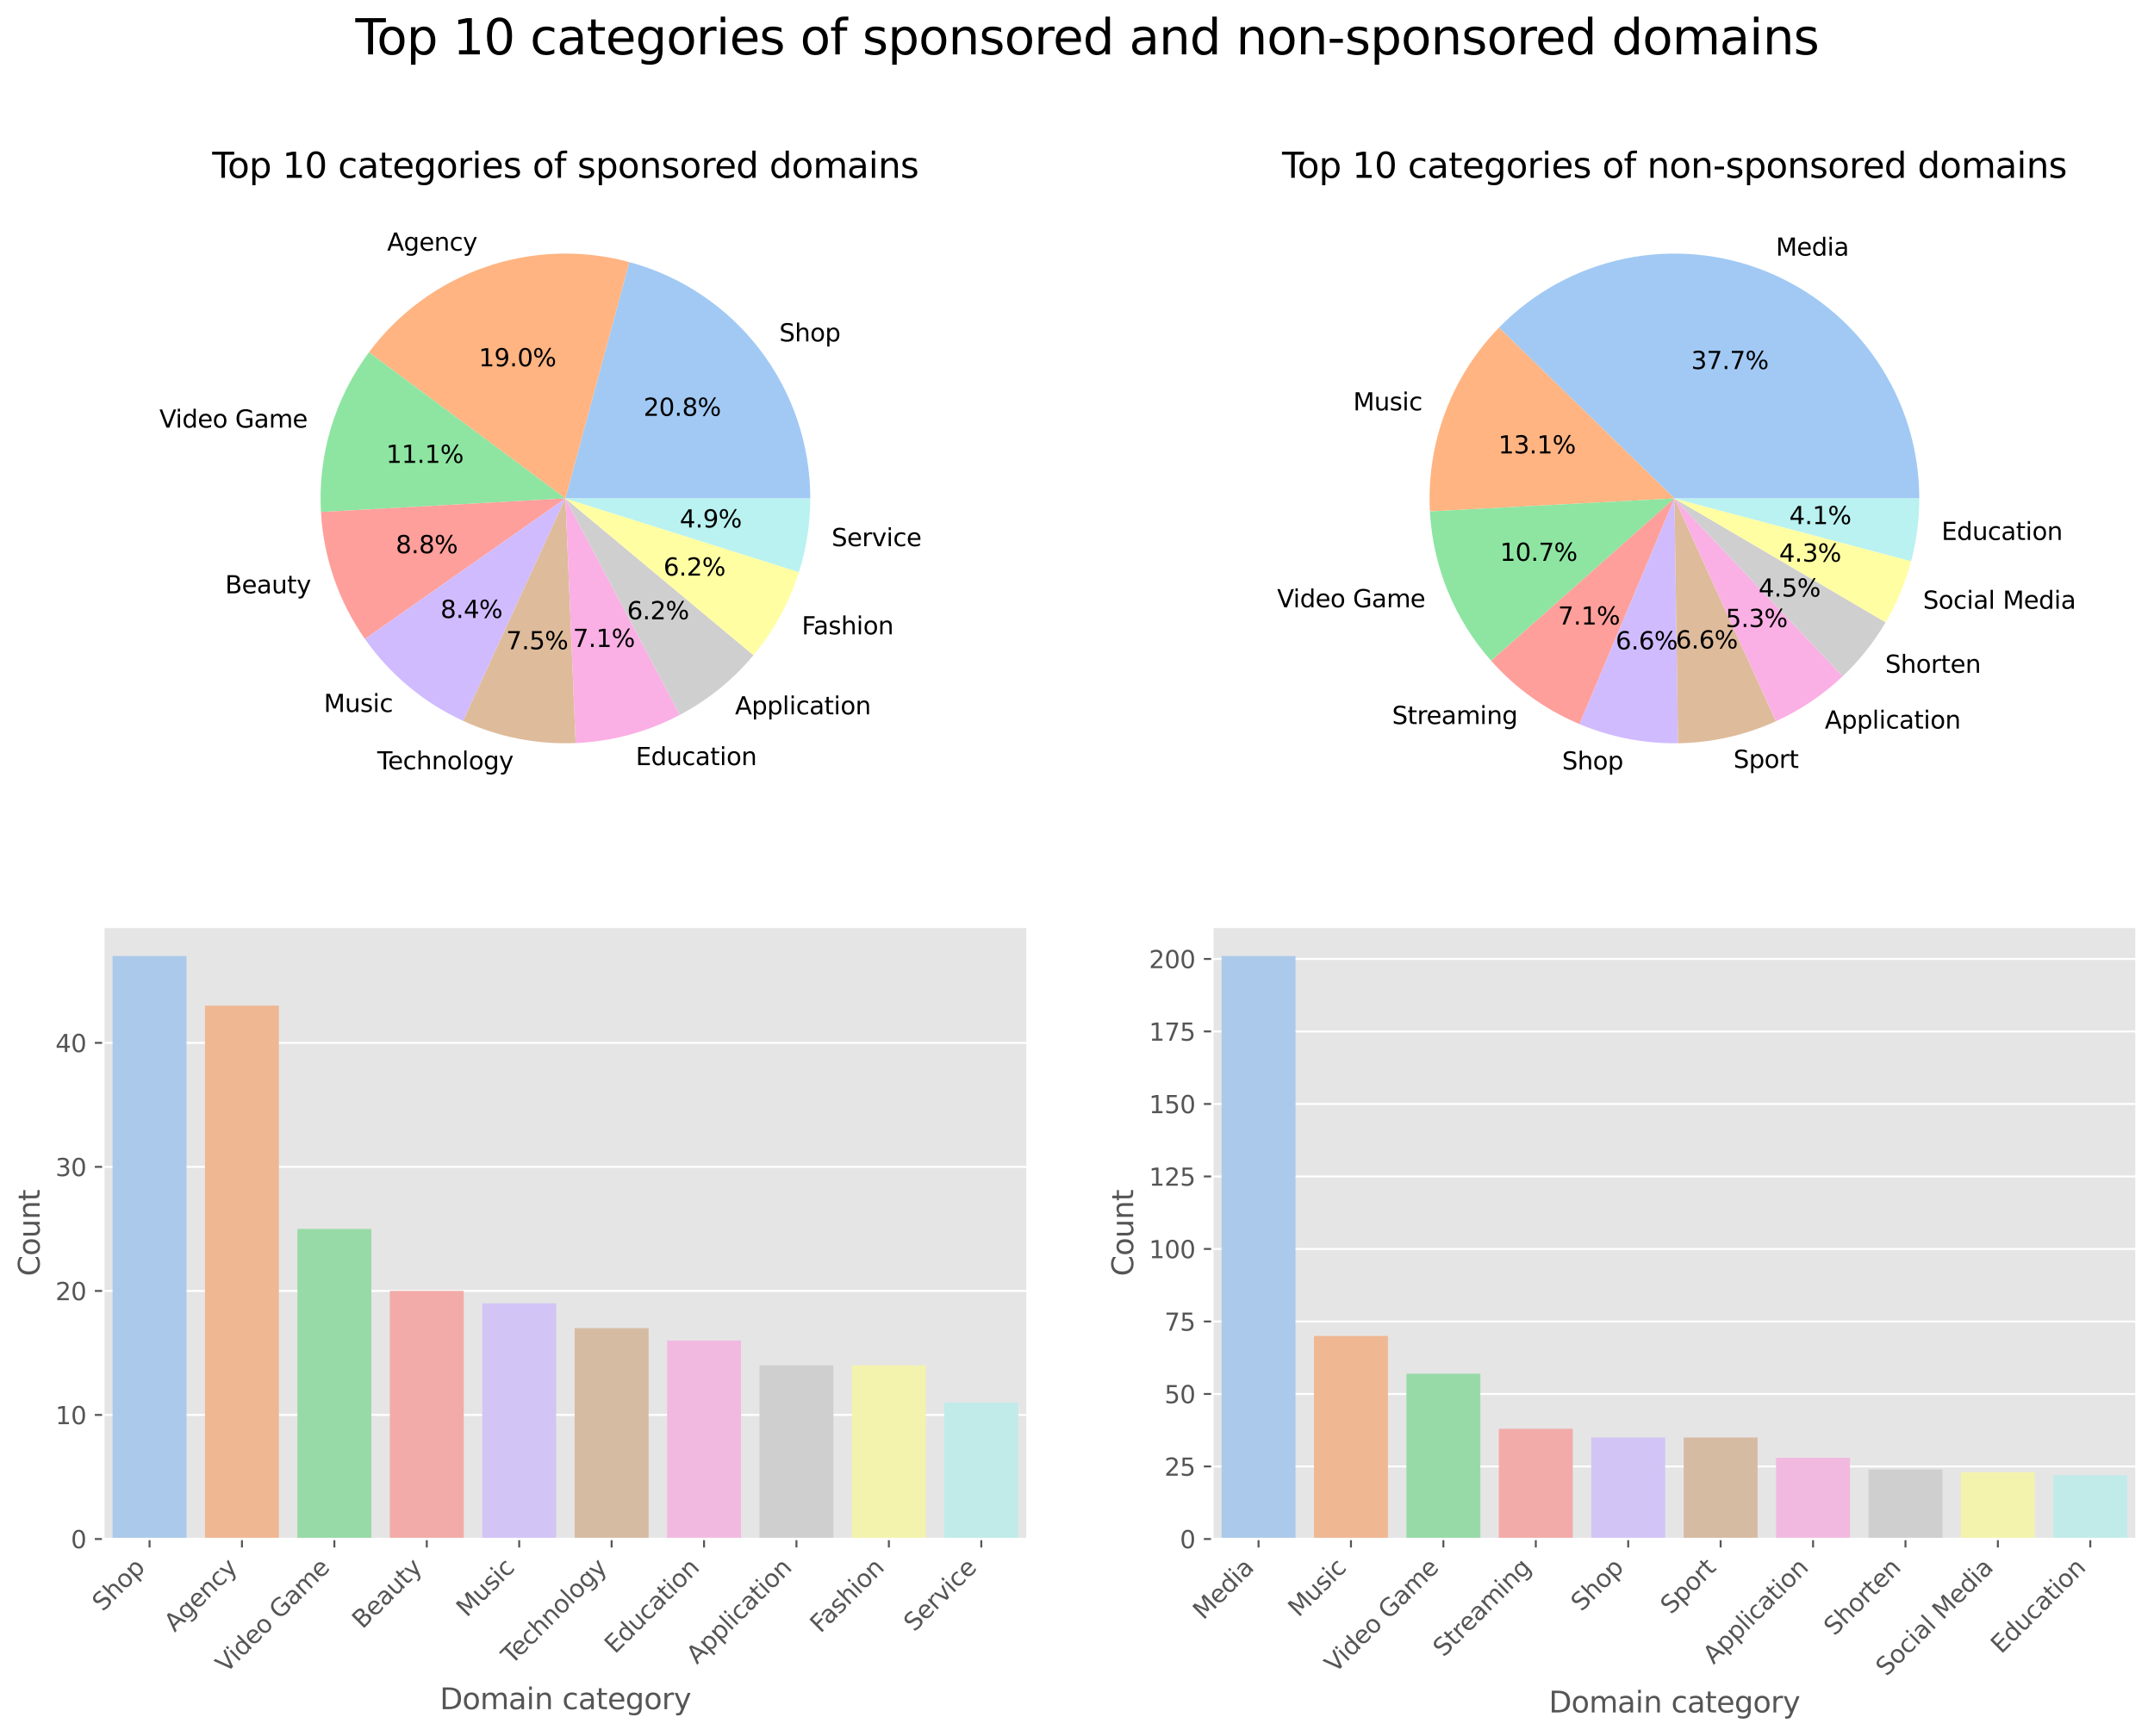 <?xml version="1.0" encoding="utf-8" standalone="no"?>
<!DOCTYPE svg PUBLIC "-//W3C//DTD SVG 1.1//EN"
  "http://www.w3.org/Graphics/SVG/1.1/DTD/svg11.dtd">
<svg xmlns:xlink="http://www.w3.org/1999/xlink" width="886.739pt" height="714.709pt" viewBox="0 0 886.739 714.709" xmlns="http://www.w3.org/2000/svg" version="1.1">
 <defs>
  <style type="text/css">*{stroke-linejoin: round; stroke-linecap: butt}</style>
 </defs>
 <g id="figure_1">
  <g id="patch_1">
   <path d="M 0 714.709 
L 886.739 714.709 
L 886.739 0 
L 0 0 
z
" style="fill: #ffffff"/>
  </g>
  <g id="axes_1">
   <g id="matplotlib.axis_1"/>
   <g id="matplotlib.axis_2"/>
   <g id="patch_2">
    <path d="M 333.566 205.2 
C 333.566 183.054 326.268 161.514 312.807 143.93 
C 299.346 126.345 280.458 113.677 259.08 107.895 
L 232.766 205.2 
L 333.566 205.2 
z
" style="fill: #a1c9f4"/>
   </g>
   <g id="patch_3">
    <path d="M 259.08 107.895 
C 239.55 102.614 218.874 103.332 199.757 109.958 
C 180.641 116.583 163.955 128.813 151.881 145.048 
L 232.766 205.2 
L 259.08 107.895 
z
" style="fill: #ffb482"/>
   </g>
   <g id="patch_4">
    <path d="M 151.881 145.048 
C 144.896 154.441 139.599 164.98 136.23 176.191 
C 132.862 187.402 131.471 199.114 132.122 210.802 
L 232.766 205.2 
L 151.881 145.048 
z
" style="fill: #8de5a1"/>
   </g>
   <g id="patch_5">
    <path d="M 132.122 210.802 
C 132.642 220.144 134.46 229.368 137.524 238.209 
C 140.588 247.049 144.868 255.42 150.24 263.08 
L 232.766 205.2 
L 132.122 210.802 
z
" style="fill: #ff9f9b"/>
   </g>
   <g id="patch_6">
    <path d="M 150.24 263.08 
C 155.343 270.356 161.386 276.926 168.212 282.617 
C 175.037 288.309 182.586 293.072 190.661 296.785 
L 232.766 205.2 
L 150.24 263.08 
z
" style="fill: #d0bbff"/>
   </g>
   <g id="patch_7">
    <path d="M 190.661 296.785 
C 197.883 300.105 205.473 302.56 213.273 304.097 
C 221.072 305.634 229.026 306.244 236.968 305.912 
L 232.766 205.2 
L 190.661 296.785 
z
" style="fill: #debb9b"/>
   </g>
   <g id="patch_8">
    <path d="M 236.968 305.912 
C 244.443 305.6 251.859 304.458 259.08 302.505 
C 266.302 300.552 273.283 297.801 279.896 294.303 
L 232.766 205.2 
L 236.968 305.912 
z
" style="fill: #fab0e4"/>
   </g>
   <g id="patch_9">
    <path d="M 279.896 294.303 
C 285.681 291.243 291.154 287.628 296.238 283.507 
C 301.322 279.386 305.992 274.78 310.183 269.754 
L 232.766 205.2 
L 279.896 294.303 
z
" style="fill: #cfcfcf"/>
   </g>
   <g id="patch_10">
    <path d="M 310.183 269.754 
C 314.374 264.728 318.066 259.306 321.206 253.564 
C 324.345 247.823 326.919 241.789 328.889 235.548 
L 232.766 205.2 
L 310.183 269.754 
z
" style="fill: #fffea3"/>
   </g>
   <g id="patch_11">
    <path d="M 328.889 235.548 
C 330.437 230.647 331.607 225.634 332.39 220.553 
C 333.173 215.473 333.566 210.34 333.566 205.2 
L 232.766 205.2 
L 328.889 235.548 
z
" style="fill: #b9f2f0"/>
   </g>
   <g id="text_1">
    <!-- Shop -->
    <g transform="translate(320.811 140.562)scale(0.1 -0.1)">
     <defs>
      <path id="DejaVuSans-53" d="M 3425 4513 
L 3425 3897 
Q 3066 4069 2747 4153 
Q 2428 4238 2131 4238 
Q 1616 4238 1336 4038 
Q 1056 3838 1056 3469 
Q 1056 3159 1242 3001 
Q 1428 2844 1947 2747 
L 2328 2669 
Q 3034 2534 3370 2195 
Q 3706 1856 3706 1288 
Q 3706 609 3251 259 
Q 2797 -91 1919 -91 
Q 1588 -91 1214 -16 
Q 841 59 441 206 
L 441 856 
Q 825 641 1194 531 
Q 1563 422 1919 422 
Q 2459 422 2753 634 
Q 3047 847 3047 1241 
Q 3047 1584 2836 1778 
Q 2625 1972 2144 2069 
L 1759 2144 
Q 1053 2284 737 2584 
Q 422 2884 422 3419 
Q 422 4038 858 4394 
Q 1294 4750 2059 4750 
Q 2388 4750 2728 4690 
Q 3069 4631 3425 4513 
z
" transform="scale(0.016)"/>
      <path id="DejaVuSans-68" d="M 3513 2113 
L 3513 0 
L 2938 0 
L 2938 2094 
Q 2938 2591 2744 2837 
Q 2550 3084 2163 3084 
Q 1697 3084 1428 2787 
Q 1159 2491 1159 1978 
L 1159 0 
L 581 0 
L 581 4863 
L 1159 4863 
L 1159 2956 
Q 1366 3272 1645 3428 
Q 1925 3584 2291 3584 
Q 2894 3584 3203 3211 
Q 3513 2838 3513 2113 
z
" transform="scale(0.016)"/>
      <path id="DejaVuSans-6f" d="M 1959 3097 
Q 1497 3097 1228 2736 
Q 959 2375 959 1747 
Q 959 1119 1226 758 
Q 1494 397 1959 397 
Q 2419 397 2687 759 
Q 2956 1122 2956 1747 
Q 2956 2369 2687 2733 
Q 2419 3097 1959 3097 
z
M 1959 3584 
Q 2709 3584 3137 3096 
Q 3566 2609 3566 1747 
Q 3566 888 3137 398 
Q 2709 -91 1959 -91 
Q 1206 -91 779 398 
Q 353 888 353 1747 
Q 353 2609 779 3096 
Q 1206 3584 1959 3584 
z
" transform="scale(0.016)"/>
      <path id="DejaVuSans-70" d="M 1159 525 
L 1159 -1331 
L 581 -1331 
L 581 3500 
L 1159 3500 
L 1159 2969 
Q 1341 3281 1617 3432 
Q 1894 3584 2278 3584 
Q 2916 3584 3314 3078 
Q 3713 2572 3713 1747 
Q 3713 922 3314 415 
Q 2916 -91 2278 -91 
Q 1894 -91 1617 61 
Q 1341 213 1159 525 
z
M 3116 1747 
Q 3116 2381 2855 2742 
Q 2594 3103 2138 3103 
Q 1681 3103 1420 2742 
Q 1159 2381 1159 1747 
Q 1159 1113 1420 752 
Q 1681 391 2138 391 
Q 2594 391 2855 752 
Q 3116 1113 3116 1747 
z
" transform="scale(0.016)"/>
     </defs>
     <use xlink:href="#DejaVuSans-53"/>
     <use xlink:href="#DejaVuSans-68" x="63.477"/>
     <use xlink:href="#DejaVuSans-6f" x="126.855"/>
     <use xlink:href="#DejaVuSans-70" x="188.037"/>
    </g>
   </g>
   <g id="text_2">
    <!-- 20.8% -->
    <g transform="translate(264.907 171.197)scale(0.1 -0.1)">
     <defs>
      <path id="DejaVuSans-32" d="M 1228 531 
L 3431 531 
L 3431 0 
L 469 0 
L 469 531 
Q 828 903 1448 1529 
Q 2069 2156 2228 2338 
Q 2531 2678 2651 2914 
Q 2772 3150 2772 3378 
Q 2772 3750 2511 3984 
Q 2250 4219 1831 4219 
Q 1534 4219 1204 4116 
Q 875 4013 500 3803 
L 500 4441 
Q 881 4594 1212 4672 
Q 1544 4750 1819 4750 
Q 2544 4750 2975 4387 
Q 3406 4025 3406 3419 
Q 3406 3131 3298 2873 
Q 3191 2616 2906 2266 
Q 2828 2175 2409 1742 
Q 1991 1309 1228 531 
z
" transform="scale(0.016)"/>
      <path id="DejaVuSans-30" d="M 2034 4250 
Q 1547 4250 1301 3770 
Q 1056 3291 1056 2328 
Q 1056 1369 1301 889 
Q 1547 409 2034 409 
Q 2525 409 2770 889 
Q 3016 1369 3016 2328 
Q 3016 3291 2770 3770 
Q 2525 4250 2034 4250 
z
M 2034 4750 
Q 2819 4750 3233 4129 
Q 3647 3509 3647 2328 
Q 3647 1150 3233 529 
Q 2819 -91 2034 -91 
Q 1250 -91 836 529 
Q 422 1150 422 2328 
Q 422 3509 836 4129 
Q 1250 4750 2034 4750 
z
" transform="scale(0.016)"/>
      <path id="DejaVuSans-2e" d="M 684 794 
L 1344 794 
L 1344 0 
L 684 0 
L 684 794 
z
" transform="scale(0.016)"/>
      <path id="DejaVuSans-38" d="M 2034 2216 
Q 1584 2216 1326 1975 
Q 1069 1734 1069 1313 
Q 1069 891 1326 650 
Q 1584 409 2034 409 
Q 2484 409 2743 651 
Q 3003 894 3003 1313 
Q 3003 1734 2745 1975 
Q 2488 2216 2034 2216 
z
M 1403 2484 
Q 997 2584 770 2862 
Q 544 3141 544 3541 
Q 544 4100 942 4425 
Q 1341 4750 2034 4750 
Q 2731 4750 3128 4425 
Q 3525 4100 3525 3541 
Q 3525 3141 3298 2862 
Q 3072 2584 2669 2484 
Q 3125 2378 3379 2068 
Q 3634 1759 3634 1313 
Q 3634 634 3220 271 
Q 2806 -91 2034 -91 
Q 1263 -91 848 271 
Q 434 634 434 1313 
Q 434 1759 690 2068 
Q 947 2378 1403 2484 
z
M 1172 3481 
Q 1172 3119 1398 2916 
Q 1625 2713 2034 2713 
Q 2441 2713 2670 2916 
Q 2900 3119 2900 3481 
Q 2900 3844 2670 4047 
Q 2441 4250 2034 4250 
Q 1625 4250 1398 4047 
Q 1172 3844 1172 3481 
z
" transform="scale(0.016)"/>
      <path id="DejaVuSans-25" d="M 4653 2053 
Q 4381 2053 4226 1822 
Q 4072 1591 4072 1178 
Q 4072 772 4226 539 
Q 4381 306 4653 306 
Q 4919 306 5073 539 
Q 5228 772 5228 1178 
Q 5228 1588 5073 1820 
Q 4919 2053 4653 2053 
z
M 4653 2450 
Q 5147 2450 5437 2106 
Q 5728 1763 5728 1178 
Q 5728 594 5436 251 
Q 5144 -91 4653 -91 
Q 4153 -91 3862 251 
Q 3572 594 3572 1178 
Q 3572 1766 3864 2108 
Q 4156 2450 4653 2450 
z
M 1428 4353 
Q 1159 4353 1004 4120 
Q 850 3888 850 3481 
Q 850 3069 1003 2837 
Q 1156 2606 1428 2606 
Q 1700 2606 1854 2837 
Q 2009 3069 2009 3481 
Q 2009 3884 1853 4118 
Q 1697 4353 1428 4353 
z
M 4250 4750 
L 4750 4750 
L 1831 -91 
L 1331 -91 
L 4250 4750 
z
M 1428 4750 
Q 1922 4750 2215 4408 
Q 2509 4066 2509 3481 
Q 2509 2891 2217 2550 
Q 1925 2209 1428 2209 
Q 931 2209 642 2551 
Q 353 2894 353 3481 
Q 353 4063 643 4406 
Q 934 4750 1428 4750 
z
" transform="scale(0.016)"/>
     </defs>
     <use xlink:href="#DejaVuSans-32"/>
     <use xlink:href="#DejaVuSans-30" x="63.623"/>
     <use xlink:href="#DejaVuSans-2e" x="127.246"/>
     <use xlink:href="#DejaVuSans-38" x="159.033"/>
     <use xlink:href="#DejaVuSans-25" x="222.656"/>
    </g>
   </g>
   <g id="text_3">
    <!-- Agency -->
    <g transform="translate(159.36 103.193)scale(0.1 -0.1)">
     <defs>
      <path id="DejaVuSans-41" d="M 2188 4044 
L 1331 1722 
L 3047 1722 
L 2188 4044 
z
M 1831 4666 
L 2547 4666 
L 4325 0 
L 3669 0 
L 3244 1197 
L 1141 1197 
L 716 0 
L 50 0 
L 1831 4666 
z
" transform="scale(0.016)"/>
      <path id="DejaVuSans-67" d="M 2906 1791 
Q 2906 2416 2648 2759 
Q 2391 3103 1925 3103 
Q 1463 3103 1205 2759 
Q 947 2416 947 1791 
Q 947 1169 1205 825 
Q 1463 481 1925 481 
Q 2391 481 2648 825 
Q 2906 1169 2906 1791 
z
M 3481 434 
Q 3481 -459 3084 -895 
Q 2688 -1331 1869 -1331 
Q 1566 -1331 1297 -1286 
Q 1028 -1241 775 -1147 
L 775 -588 
Q 1028 -725 1275 -790 
Q 1522 -856 1778 -856 
Q 2344 -856 2625 -561 
Q 2906 -266 2906 331 
L 2906 616 
Q 2728 306 2450 153 
Q 2172 0 1784 0 
Q 1141 0 747 490 
Q 353 981 353 1791 
Q 353 2603 747 3093 
Q 1141 3584 1784 3584 
Q 2172 3584 2450 3431 
Q 2728 3278 2906 2969 
L 2906 3500 
L 3481 3500 
L 3481 434 
z
" transform="scale(0.016)"/>
      <path id="DejaVuSans-65" d="M 3597 1894 
L 3597 1613 
L 953 1613 
Q 991 1019 1311 708 
Q 1631 397 2203 397 
Q 2534 397 2845 478 
Q 3156 559 3463 722 
L 3463 178 
Q 3153 47 2828 -22 
Q 2503 -91 2169 -91 
Q 1331 -91 842 396 
Q 353 884 353 1716 
Q 353 2575 817 3079 
Q 1281 3584 2069 3584 
Q 2775 3584 3186 3129 
Q 3597 2675 3597 1894 
z
M 3022 2063 
Q 3016 2534 2758 2815 
Q 2500 3097 2075 3097 
Q 1594 3097 1305 2825 
Q 1016 2553 972 2059 
L 3022 2063 
z
" transform="scale(0.016)"/>
      <path id="DejaVuSans-6e" d="M 3513 2113 
L 3513 0 
L 2938 0 
L 2938 2094 
Q 2938 2591 2744 2837 
Q 2550 3084 2163 3084 
Q 1697 3084 1428 2787 
Q 1159 2491 1159 1978 
L 1159 0 
L 581 0 
L 581 3500 
L 1159 3500 
L 1159 2956 
Q 1366 3272 1645 3428 
Q 1925 3584 2291 3584 
Q 2894 3584 3203 3211 
Q 3513 2838 3513 2113 
z
" transform="scale(0.016)"/>
      <path id="DejaVuSans-63" d="M 3122 3366 
L 3122 2828 
Q 2878 2963 2633 3030 
Q 2388 3097 2138 3097 
Q 1578 3097 1268 2742 
Q 959 2388 959 1747 
Q 959 1106 1268 751 
Q 1578 397 2138 397 
Q 2388 397 2633 464 
Q 2878 531 3122 666 
L 3122 134 
Q 2881 22 2623 -34 
Q 2366 -91 2075 -91 
Q 1284 -91 818 406 
Q 353 903 353 1747 
Q 353 2603 823 3093 
Q 1294 3584 2113 3584 
Q 2378 3584 2631 3529 
Q 2884 3475 3122 3366 
z
" transform="scale(0.016)"/>
      <path id="DejaVuSans-79" d="M 2059 -325 
Q 1816 -950 1584 -1140 
Q 1353 -1331 966 -1331 
L 506 -1331 
L 506 -850 
L 844 -850 
Q 1081 -850 1212 -737 
Q 1344 -625 1503 -206 
L 1606 56 
L 191 3500 
L 800 3500 
L 1894 763 
L 2988 3500 
L 3597 3500 
L 2059 -325 
z
" transform="scale(0.016)"/>
     </defs>
     <use xlink:href="#DejaVuSans-41"/>
     <use xlink:href="#DejaVuSans-67" x="68.408"/>
     <use xlink:href="#DejaVuSans-65" x="131.885"/>
     <use xlink:href="#DejaVuSans-6e" x="193.408"/>
     <use xlink:href="#DejaVuSans-63" x="256.787"/>
     <use xlink:href="#DejaVuSans-79" x="311.768"/>
    </g>
   </g>
   <g id="text_4">
    <!-- 19.0% -->
    <g transform="translate(197.077 150.814)scale(0.1 -0.1)">
     <defs>
      <path id="DejaVuSans-31" d="M 794 531 
L 1825 531 
L 1825 4091 
L 703 3866 
L 703 4441 
L 1819 4666 
L 2450 4666 
L 2450 531 
L 3481 531 
L 3481 0 
L 794 0 
L 794 531 
z
" transform="scale(0.016)"/>
      <path id="DejaVuSans-39" d="M 703 97 
L 703 672 
Q 941 559 1184 500 
Q 1428 441 1663 441 
Q 2288 441 2617 861 
Q 2947 1281 2994 2138 
Q 2813 1869 2534 1725 
Q 2256 1581 1919 1581 
Q 1219 1581 811 2004 
Q 403 2428 403 3163 
Q 403 3881 828 4315 
Q 1253 4750 1959 4750 
Q 2769 4750 3195 4129 
Q 3622 3509 3622 2328 
Q 3622 1225 3098 567 
Q 2575 -91 1691 -91 
Q 1453 -91 1209 -44 
Q 966 3 703 97 
z
M 1959 2075 
Q 2384 2075 2632 2365 
Q 2881 2656 2881 3163 
Q 2881 3666 2632 3958 
Q 2384 4250 1959 4250 
Q 1534 4250 1286 3958 
Q 1038 3666 1038 3163 
Q 1038 2656 1286 2365 
Q 1534 2075 1959 2075 
z
" transform="scale(0.016)"/>
     </defs>
     <use xlink:href="#DejaVuSans-31"/>
     <use xlink:href="#DejaVuSans-39" x="63.623"/>
     <use xlink:href="#DejaVuSans-2e" x="127.246"/>
     <use xlink:href="#DejaVuSans-30" x="159.033"/>
     <use xlink:href="#DejaVuSans-25" x="222.656"/>
    </g>
   </g>
   <g id="text_5">
    <!-- Video Game -->
    <g transform="translate(65.614 176.049)scale(0.1 -0.1)">
     <defs>
      <path id="DejaVuSans-56" d="M 1831 0 
L 50 4666 
L 709 4666 
L 2188 738 
L 3669 4666 
L 4325 4666 
L 2547 0 
L 1831 0 
z
" transform="scale(0.016)"/>
      <path id="DejaVuSans-69" d="M 603 3500 
L 1178 3500 
L 1178 0 
L 603 0 
L 603 3500 
z
M 603 4863 
L 1178 4863 
L 1178 4134 
L 603 4134 
L 603 4863 
z
" transform="scale(0.016)"/>
      <path id="DejaVuSans-64" d="M 2906 2969 
L 2906 4863 
L 3481 4863 
L 3481 0 
L 2906 0 
L 2906 525 
Q 2725 213 2448 61 
Q 2172 -91 1784 -91 
Q 1150 -91 751 415 
Q 353 922 353 1747 
Q 353 2572 751 3078 
Q 1150 3584 1784 3584 
Q 2172 3584 2448 3432 
Q 2725 3281 2906 2969 
z
M 947 1747 
Q 947 1113 1208 752 
Q 1469 391 1925 391 
Q 2381 391 2643 752 
Q 2906 1113 2906 1747 
Q 2906 2381 2643 2742 
Q 2381 3103 1925 3103 
Q 1469 3103 1208 2742 
Q 947 2381 947 1747 
z
" transform="scale(0.016)"/>
      <path id="DejaVuSans-20" transform="scale(0.016)"/>
      <path id="DejaVuSans-47" d="M 3809 666 
L 3809 1919 
L 2778 1919 
L 2778 2438 
L 4434 2438 
L 4434 434 
Q 4069 175 3628 42 
Q 3188 -91 2688 -91 
Q 1594 -91 976 548 
Q 359 1188 359 2328 
Q 359 3472 976 4111 
Q 1594 4750 2688 4750 
Q 3144 4750 3555 4637 
Q 3966 4525 4313 4306 
L 4313 3634 
Q 3963 3931 3569 4081 
Q 3175 4231 2741 4231 
Q 1884 4231 1454 3753 
Q 1025 3275 1025 2328 
Q 1025 1384 1454 906 
Q 1884 428 2741 428 
Q 3075 428 3337 486 
Q 3600 544 3809 666 
z
" transform="scale(0.016)"/>
      <path id="DejaVuSans-61" d="M 2194 1759 
Q 1497 1759 1228 1600 
Q 959 1441 959 1056 
Q 959 750 1161 570 
Q 1363 391 1709 391 
Q 2188 391 2477 730 
Q 2766 1069 2766 1631 
L 2766 1759 
L 2194 1759 
z
M 3341 1997 
L 3341 0 
L 2766 0 
L 2766 531 
Q 2569 213 2275 61 
Q 1981 -91 1556 -91 
Q 1019 -91 701 211 
Q 384 513 384 1019 
Q 384 1609 779 1909 
Q 1175 2209 1959 2209 
L 2766 2209 
L 2766 2266 
Q 2766 2663 2505 2880 
Q 2244 3097 1772 3097 
Q 1472 3097 1187 3025 
Q 903 2953 641 2809 
L 641 3341 
Q 956 3463 1253 3523 
Q 1550 3584 1831 3584 
Q 2591 3584 2966 3190 
Q 3341 2797 3341 1997 
z
" transform="scale(0.016)"/>
      <path id="DejaVuSans-6d" d="M 3328 2828 
Q 3544 3216 3844 3400 
Q 4144 3584 4550 3584 
Q 5097 3584 5394 3201 
Q 5691 2819 5691 2113 
L 5691 0 
L 5113 0 
L 5113 2094 
Q 5113 2597 4934 2840 
Q 4756 3084 4391 3084 
Q 3944 3084 3684 2787 
Q 3425 2491 3425 1978 
L 3425 0 
L 2847 0 
L 2847 2094 
Q 2847 2600 2669 2842 
Q 2491 3084 2119 3084 
Q 1678 3084 1418 2786 
Q 1159 2488 1159 1978 
L 1159 0 
L 581 0 
L 581 3500 
L 1159 3500 
L 1159 2956 
Q 1356 3278 1631 3431 
Q 1906 3584 2284 3584 
Q 2666 3584 2933 3390 
Q 3200 3197 3328 2828 
z
" transform="scale(0.016)"/>
     </defs>
     <use xlink:href="#DejaVuSans-56"/>
     <use xlink:href="#DejaVuSans-69" x="66.158"/>
     <use xlink:href="#DejaVuSans-64" x="93.941"/>
     <use xlink:href="#DejaVuSans-65" x="157.418"/>
     <use xlink:href="#DejaVuSans-6f" x="218.941"/>
     <use xlink:href="#DejaVuSans-20" x="280.123"/>
     <use xlink:href="#DejaVuSans-47" x="311.91"/>
     <use xlink:href="#DejaVuSans-61" x="389.4"/>
     <use xlink:href="#DejaVuSans-6d" x="450.68"/>
     <use xlink:href="#DejaVuSans-65" x="548.092"/>
    </g>
   </g>
   <g id="text_6">
    <!-- 11.1% -->
    <g transform="translate(158.961 190.554)scale(0.1 -0.1)">
     <use xlink:href="#DejaVuSans-31"/>
     <use xlink:href="#DejaVuSans-31" x="63.623"/>
     <use xlink:href="#DejaVuSans-2e" x="127.246"/>
     <use xlink:href="#DejaVuSans-31" x="159.033"/>
     <use xlink:href="#DejaVuSans-25" x="222.656"/>
    </g>
   </g>
   <g id="text_7">
    <!-- Beauty -->
    <g transform="translate(92.681 244.269)scale(0.1 -0.1)">
     <defs>
      <path id="DejaVuSans-42" d="M 1259 2228 
L 1259 519 
L 2272 519 
Q 2781 519 3026 730 
Q 3272 941 3272 1375 
Q 3272 1813 3026 2020 
Q 2781 2228 2272 2228 
L 1259 2228 
z
M 1259 4147 
L 1259 2741 
L 2194 2741 
Q 2656 2741 2882 2914 
Q 3109 3088 3109 3444 
Q 3109 3797 2882 3972 
Q 2656 4147 2194 4147 
L 1259 4147 
z
M 628 4666 
L 2241 4666 
Q 2963 4666 3353 4366 
Q 3744 4066 3744 3513 
Q 3744 3084 3544 2831 
Q 3344 2578 2956 2516 
Q 3422 2416 3680 2098 
Q 3938 1781 3938 1306 
Q 3938 681 3513 340 
Q 3088 0 2303 0 
L 628 0 
L 628 4666 
z
" transform="scale(0.016)"/>
      <path id="DejaVuSans-75" d="M 544 1381 
L 544 3500 
L 1119 3500 
L 1119 1403 
Q 1119 906 1312 657 
Q 1506 409 1894 409 
Q 2359 409 2629 706 
Q 2900 1003 2900 1516 
L 2900 3500 
L 3475 3500 
L 3475 0 
L 2900 0 
L 2900 538 
Q 2691 219 2414 64 
Q 2138 -91 1772 -91 
Q 1169 -91 856 284 
Q 544 659 544 1381 
z
M 1991 3584 
L 1991 3584 
z
" transform="scale(0.016)"/>
      <path id="DejaVuSans-74" d="M 1172 4494 
L 1172 3500 
L 2356 3500 
L 2356 3053 
L 1172 3053 
L 1172 1153 
Q 1172 725 1289 603 
Q 1406 481 1766 481 
L 2356 481 
L 2356 0 
L 1766 0 
Q 1100 0 847 248 
Q 594 497 594 1153 
L 594 3053 
L 172 3053 
L 172 3500 
L 594 3500 
L 594 4494 
L 1172 4494 
z
" transform="scale(0.016)"/>
     </defs>
     <use xlink:href="#DejaVuSans-42"/>
     <use xlink:href="#DejaVuSans-65" x="68.604"/>
     <use xlink:href="#DejaVuSans-61" x="130.127"/>
     <use xlink:href="#DejaVuSans-75" x="191.406"/>
     <use xlink:href="#DejaVuSans-74" x="254.785"/>
     <use xlink:href="#DejaVuSans-79" x="293.994"/>
    </g>
   </g>
   <g id="text_8">
    <!-- 8.8% -->
    <g transform="translate(162.918 227.765)scale(0.1 -0.1)">
     <use xlink:href="#DejaVuSans-38"/>
     <use xlink:href="#DejaVuSans-2e" x="63.623"/>
     <use xlink:href="#DejaVuSans-38" x="95.41"/>
     <use xlink:href="#DejaVuSans-25" x="159.033"/>
    </g>
   </g>
   <g id="text_9">
    <!-- Music -->
    <g transform="translate(133.305 293.118)scale(0.1 -0.1)">
     <defs>
      <path id="DejaVuSans-4d" d="M 628 4666 
L 1569 4666 
L 2759 1491 
L 3956 4666 
L 4897 4666 
L 4897 0 
L 4281 0 
L 4281 4097 
L 3078 897 
L 2444 897 
L 1241 4097 
L 1241 0 
L 628 0 
L 628 4666 
z
" transform="scale(0.016)"/>
      <path id="DejaVuSans-73" d="M 2834 3397 
L 2834 2853 
Q 2591 2978 2328 3040 
Q 2066 3103 1784 3103 
Q 1356 3103 1142 2972 
Q 928 2841 928 2578 
Q 928 2378 1081 2264 
Q 1234 2150 1697 2047 
L 1894 2003 
Q 2506 1872 2764 1633 
Q 3022 1394 3022 966 
Q 3022 478 2636 193 
Q 2250 -91 1575 -91 
Q 1294 -91 989 -36 
Q 684 19 347 128 
L 347 722 
Q 666 556 975 473 
Q 1284 391 1588 391 
Q 1994 391 2212 530 
Q 2431 669 2431 922 
Q 2431 1156 2273 1281 
Q 2116 1406 1581 1522 
L 1381 1569 
Q 847 1681 609 1914 
Q 372 2147 372 2553 
Q 372 3047 722 3315 
Q 1072 3584 1716 3584 
Q 2034 3584 2315 3537 
Q 2597 3491 2834 3397 
z
" transform="scale(0.016)"/>
     </defs>
     <use xlink:href="#DejaVuSans-4d"/>
     <use xlink:href="#DejaVuSans-75" x="86.279"/>
     <use xlink:href="#DejaVuSans-73" x="149.658"/>
     <use xlink:href="#DejaVuSans-69" x="201.758"/>
     <use xlink:href="#DejaVuSans-63" x="229.541"/>
    </g>
   </g>
   <g id="text_10">
    <!-- 8.4% -->
    <g transform="translate(181.331 254.41)scale(0.1 -0.1)">
     <defs>
      <path id="DejaVuSans-34" d="M 2419 4116 
L 825 1625 
L 2419 1625 
L 2419 4116 
z
M 2253 4666 
L 3047 4666 
L 3047 1625 
L 3713 1625 
L 3713 1100 
L 3047 1100 
L 3047 0 
L 2419 0 
L 2419 1100 
L 313 1100 
L 313 1709 
L 2253 4666 
z
" transform="scale(0.016)"/>
     </defs>
     <use xlink:href="#DejaVuSans-38"/>
     <use xlink:href="#DejaVuSans-2e" x="63.623"/>
     <use xlink:href="#DejaVuSans-34" x="95.41"/>
     <use xlink:href="#DejaVuSans-25" x="159.033"/>
    </g>
   </g>
   <g id="text_11">
    <!-- Technology -->
    <g transform="translate(155.306 316.746)scale(0.1 -0.1)">
     <defs>
      <path id="DejaVuSans-54" d="M -19 4666 
L 3928 4666 
L 3928 4134 
L 2272 4134 
L 2272 0 
L 1638 0 
L 1638 4134 
L -19 4134 
L -19 4666 
z
" transform="scale(0.016)"/>
      <path id="DejaVuSans-6c" d="M 603 4863 
L 1178 4863 
L 1178 0 
L 603 0 
L 603 4863 
z
" transform="scale(0.016)"/>
     </defs>
     <use xlink:href="#DejaVuSans-54"/>
     <use xlink:href="#DejaVuSans-65" x="44.084"/>
     <use xlink:href="#DejaVuSans-63" x="105.607"/>
     <use xlink:href="#DejaVuSans-68" x="160.588"/>
     <use xlink:href="#DejaVuSans-6e" x="223.967"/>
     <use xlink:href="#DejaVuSans-6f" x="287.346"/>
     <use xlink:href="#DejaVuSans-6c" x="348.527"/>
     <use xlink:href="#DejaVuSans-6f" x="376.311"/>
     <use xlink:href="#DejaVuSans-67" x="437.492"/>
     <use xlink:href="#DejaVuSans-79" x="500.969"/>
    </g>
   </g>
   <g id="text_12">
    <!-- 7.5% -->
    <g transform="translate(208.368 267.298)scale(0.1 -0.1)">
     <defs>
      <path id="DejaVuSans-37" d="M 525 4666 
L 3525 4666 
L 3525 4397 
L 1831 0 
L 1172 0 
L 2766 4134 
L 525 4134 
L 525 4666 
z
" transform="scale(0.016)"/>
      <path id="DejaVuSans-35" d="M 691 4666 
L 3169 4666 
L 3169 4134 
L 1269 4134 
L 1269 2991 
Q 1406 3038 1543 3061 
Q 1681 3084 1819 3084 
Q 2600 3084 3056 2656 
Q 3513 2228 3513 1497 
Q 3513 744 3044 326 
Q 2575 -91 1722 -91 
Q 1428 -91 1123 -41 
Q 819 9 494 109 
L 494 744 
Q 775 591 1075 516 
Q 1375 441 1709 441 
Q 2250 441 2565 725 
Q 2881 1009 2881 1497 
Q 2881 1984 2565 2268 
Q 2250 2553 1709 2553 
Q 1456 2553 1204 2497 
Q 953 2441 691 2322 
L 691 4666 
z
" transform="scale(0.016)"/>
     </defs>
     <use xlink:href="#DejaVuSans-37"/>
     <use xlink:href="#DejaVuSans-2e" x="63.623"/>
     <use xlink:href="#DejaVuSans-35" x="95.41"/>
     <use xlink:href="#DejaVuSans-25" x="159.033"/>
    </g>
   </g>
   <g id="text_13">
    <!-- Education -->
    <g transform="translate(261.712 314.994)scale(0.1 -0.1)">
     <defs>
      <path id="DejaVuSans-45" d="M 628 4666 
L 3578 4666 
L 3578 4134 
L 1259 4134 
L 1259 2753 
L 3481 2753 
L 3481 2222 
L 1259 2222 
L 1259 531 
L 3634 531 
L 3634 0 
L 628 0 
L 628 4666 
z
" transform="scale(0.016)"/>
     </defs>
     <use xlink:href="#DejaVuSans-45"/>
     <use xlink:href="#DejaVuSans-64" x="63.184"/>
     <use xlink:href="#DejaVuSans-75" x="126.66"/>
     <use xlink:href="#DejaVuSans-63" x="190.039"/>
     <use xlink:href="#DejaVuSans-61" x="245.02"/>
     <use xlink:href="#DejaVuSans-74" x="306.299"/>
     <use xlink:href="#DejaVuSans-69" x="345.508"/>
     <use xlink:href="#DejaVuSans-6f" x="373.291"/>
     <use xlink:href="#DejaVuSans-6e" x="434.473"/>
    </g>
   </g>
   <g id="text_14">
    <!-- 7.1% -->
    <g transform="translate(235.852 266.342)scale(0.1 -0.1)">
     <use xlink:href="#DejaVuSans-37"/>
     <use xlink:href="#DejaVuSans-2e" x="63.623"/>
     <use xlink:href="#DejaVuSans-31" x="95.41"/>
     <use xlink:href="#DejaVuSans-25" x="159.033"/>
    </g>
   </g>
   <g id="text_15">
    <!-- Application -->
    <g transform="translate(302.585 294.097)scale(0.1 -0.1)">
     <use xlink:href="#DejaVuSans-41"/>
     <use xlink:href="#DejaVuSans-70" x="68.408"/>
     <use xlink:href="#DejaVuSans-70" x="131.885"/>
     <use xlink:href="#DejaVuSans-6c" x="195.361"/>
     <use xlink:href="#DejaVuSans-69" x="223.145"/>
     <use xlink:href="#DejaVuSans-63" x="250.928"/>
     <use xlink:href="#DejaVuSans-61" x="305.908"/>
     <use xlink:href="#DejaVuSans-74" x="367.188"/>
     <use xlink:href="#DejaVuSans-69" x="406.396"/>
     <use xlink:href="#DejaVuSans-6f" x="434.18"/>
     <use xlink:href="#DejaVuSans-6e" x="495.361"/>
    </g>
   </g>
   <g id="text_16">
    <!-- 6.2% -->
    <g transform="translate(258.147 254.944)scale(0.1 -0.1)">
     <defs>
      <path id="DejaVuSans-36" d="M 2113 2584 
Q 1688 2584 1439 2293 
Q 1191 2003 1191 1497 
Q 1191 994 1439 701 
Q 1688 409 2113 409 
Q 2538 409 2786 701 
Q 3034 994 3034 1497 
Q 3034 2003 2786 2293 
Q 2538 2584 2113 2584 
z
M 3366 4563 
L 3366 3988 
Q 3128 4100 2886 4159 
Q 2644 4219 2406 4219 
Q 1781 4219 1451 3797 
Q 1122 3375 1075 2522 
Q 1259 2794 1537 2939 
Q 1816 3084 2150 3084 
Q 2853 3084 3261 2657 
Q 3669 2231 3669 1497 
Q 3669 778 3244 343 
Q 2819 -91 2113 -91 
Q 1303 -91 875 529 
Q 447 1150 447 2328 
Q 447 3434 972 4092 
Q 1497 4750 2381 4750 
Q 2619 4750 2861 4703 
Q 3103 4656 3366 4563 
z
" transform="scale(0.016)"/>
     </defs>
     <use xlink:href="#DejaVuSans-36"/>
     <use xlink:href="#DejaVuSans-2e" x="63.623"/>
     <use xlink:href="#DejaVuSans-32" x="95.41"/>
     <use xlink:href="#DejaVuSans-25" x="159.033"/>
    </g>
   </g>
   <g id="text_17">
    <!-- Fashion -->
    <g transform="translate(330.049 261.16)scale(0.1 -0.1)">
     <defs>
      <path id="DejaVuSans-46" d="M 628 4666 
L 3309 4666 
L 3309 4134 
L 1259 4134 
L 1259 2759 
L 3109 2759 
L 3109 2228 
L 1259 2228 
L 1259 0 
L 628 0 
L 628 4666 
z
" transform="scale(0.016)"/>
     </defs>
     <use xlink:href="#DejaVuSans-46"/>
     <use xlink:href="#DejaVuSans-61" x="48.395"/>
     <use xlink:href="#DejaVuSans-73" x="109.674"/>
     <use xlink:href="#DejaVuSans-68" x="161.773"/>
     <use xlink:href="#DejaVuSans-69" x="225.152"/>
     <use xlink:href="#DejaVuSans-6f" x="252.936"/>
     <use xlink:href="#DejaVuSans-6e" x="314.117"/>
    </g>
   </g>
   <g id="text_18">
    <!-- 6.2% -->
    <g transform="translate(273.127 236.978)scale(0.1 -0.1)">
     <use xlink:href="#DejaVuSans-36"/>
     <use xlink:href="#DejaVuSans-2e" x="63.623"/>
     <use xlink:href="#DejaVuSans-32" x="95.41"/>
     <use xlink:href="#DejaVuSans-25" x="159.033"/>
    </g>
   </g>
   <g id="text_19">
    <!-- Service -->
    <g transform="translate(342.352 224.848)scale(0.1 -0.1)">
     <defs>
      <path id="DejaVuSans-72" d="M 2631 2963 
Q 2534 3019 2420 3045 
Q 2306 3072 2169 3072 
Q 1681 3072 1420 2755 
Q 1159 2438 1159 1844 
L 1159 0 
L 581 0 
L 581 3500 
L 1159 3500 
L 1159 2956 
Q 1341 3275 1631 3429 
Q 1922 3584 2338 3584 
Q 2397 3584 2469 3576 
Q 2541 3569 2628 3553 
L 2631 2963 
z
" transform="scale(0.016)"/>
      <path id="DejaVuSans-76" d="M 191 3500 
L 800 3500 
L 1894 563 
L 2988 3500 
L 3597 3500 
L 2284 0 
L 1503 0 
L 191 3500 
z
" transform="scale(0.016)"/>
     </defs>
     <use xlink:href="#DejaVuSans-53"/>
     <use xlink:href="#DejaVuSans-65" x="63.477"/>
     <use xlink:href="#DejaVuSans-72" x="125"/>
     <use xlink:href="#DejaVuSans-76" x="166.113"/>
     <use xlink:href="#DejaVuSans-69" x="225.293"/>
     <use xlink:href="#DejaVuSans-63" x="253.076"/>
     <use xlink:href="#DejaVuSans-65" x="308.057"/>
    </g>
   </g>
   <g id="text_20">
    <!-- 4.9% -->
    <g transform="translate(279.838 217.171)scale(0.1 -0.1)">
     <use xlink:href="#DejaVuSans-34"/>
     <use xlink:href="#DejaVuSans-2e" x="63.623"/>
     <use xlink:href="#DejaVuSans-39" x="95.41"/>
     <use xlink:href="#DejaVuSans-25" x="159.033"/>
    </g>
   </g>
   <g id="text_21">
    <!-- Top 10 categories of sponsored domains -->
    <g transform="translate(87.37 73.2)scale(0.144 -0.144)">
     <defs>
      <path id="DejaVuSans-66" d="M 2375 4863 
L 2375 4384 
L 1825 4384 
Q 1516 4384 1395 4259 
Q 1275 4134 1275 3809 
L 1275 3500 
L 2222 3500 
L 2222 3053 
L 1275 3053 
L 1275 0 
L 697 0 
L 697 3053 
L 147 3053 
L 147 3500 
L 697 3500 
L 697 3744 
Q 697 4328 969 4595 
Q 1241 4863 1831 4863 
L 2375 4863 
z
" transform="scale(0.016)"/>
     </defs>
     <use xlink:href="#DejaVuSans-54"/>
     <use xlink:href="#DejaVuSans-6f" x="44.084"/>
     <use xlink:href="#DejaVuSans-70" x="105.266"/>
     <use xlink:href="#DejaVuSans-20" x="168.742"/>
     <use xlink:href="#DejaVuSans-31" x="200.529"/>
     <use xlink:href="#DejaVuSans-30" x="264.152"/>
     <use xlink:href="#DejaVuSans-20" x="327.775"/>
     <use xlink:href="#DejaVuSans-63" x="359.562"/>
     <use xlink:href="#DejaVuSans-61" x="414.543"/>
     <use xlink:href="#DejaVuSans-74" x="475.822"/>
     <use xlink:href="#DejaVuSans-65" x="515.031"/>
     <use xlink:href="#DejaVuSans-67" x="576.555"/>
     <use xlink:href="#DejaVuSans-6f" x="640.031"/>
     <use xlink:href="#DejaVuSans-72" x="701.213"/>
     <use xlink:href="#DejaVuSans-69" x="742.326"/>
     <use xlink:href="#DejaVuSans-65" x="770.109"/>
     <use xlink:href="#DejaVuSans-73" x="831.633"/>
     <use xlink:href="#DejaVuSans-20" x="883.732"/>
     <use xlink:href="#DejaVuSans-6f" x="915.52"/>
     <use xlink:href="#DejaVuSans-66" x="976.701"/>
     <use xlink:href="#DejaVuSans-20" x="1011.906"/>
     <use xlink:href="#DejaVuSans-73" x="1043.693"/>
     <use xlink:href="#DejaVuSans-70" x="1095.793"/>
     <use xlink:href="#DejaVuSans-6f" x="1159.27"/>
     <use xlink:href="#DejaVuSans-6e" x="1220.451"/>
     <use xlink:href="#DejaVuSans-73" x="1283.83"/>
     <use xlink:href="#DejaVuSans-6f" x="1335.93"/>
     <use xlink:href="#DejaVuSans-72" x="1397.111"/>
     <use xlink:href="#DejaVuSans-65" x="1435.975"/>
     <use xlink:href="#DejaVuSans-64" x="1497.498"/>
     <use xlink:href="#DejaVuSans-20" x="1560.975"/>
     <use xlink:href="#DejaVuSans-64" x="1592.762"/>
     <use xlink:href="#DejaVuSans-6f" x="1656.238"/>
     <use xlink:href="#DejaVuSans-6d" x="1717.42"/>
     <use xlink:href="#DejaVuSans-61" x="1814.832"/>
     <use xlink:href="#DejaVuSans-69" x="1876.111"/>
     <use xlink:href="#DejaVuSans-6e" x="1903.895"/>
     <use xlink:href="#DejaVuSans-73" x="1967.273"/>
    </g>
   </g>
  </g>
  <g id="axes_2">
   <g id="matplotlib.axis_3"/>
   <g id="matplotlib.axis_4"/>
   <g id="patch_12">
    <path d="M 790.111 205.2 
C 790.111 185.152 784.131 165.553 772.937 148.921 
C 761.744 132.289 745.84 119.368 727.268 111.819 
C 708.695 104.27 688.287 102.431 668.664 106.537 
C 649.041 110.644 631.083 120.512 617.096 134.875 
L 689.311 205.2 
L 790.111 205.2 
z
" style="fill: #a1c9f4"/>
   </g>
   <g id="patch_13">
    <path d="M 617.096 134.875 
C 607.39 144.842 599.852 156.711 594.957 169.734 
C 590.062 182.756 587.916 196.652 588.653 210.545 
L 689.311 205.2 
L 617.096 134.875 
z
" style="fill: #ffb482"/>
   </g>
   <g id="patch_14">
    <path d="M 588.653 210.545 
C 589.253 221.844 591.751 232.962 596.043 243.431 
C 600.334 253.901 606.358 263.573 613.862 272.043 
L 689.311 205.2 
L 588.653 210.545 
z
" style="fill: #8de5a1"/>
   </g>
   <g id="patch_15">
    <path d="M 613.862 272.043 
C 618.857 277.682 624.469 282.743 630.593 287.131 
C 636.716 291.52 643.312 295.208 650.257 298.127 
L 689.311 205.2 
L 613.862 272.043 
z
" style="fill: #ff9f9b"/>
   </g>
   <g id="patch_16">
    <path d="M 650.257 298.127 
C 656.653 300.815 663.309 302.835 670.12 304.156 
C 676.931 305.477 683.86 306.091 690.797 305.989 
L 689.311 205.2 
L 650.257 298.127 
z
" style="fill: #d0bbff"/>
   </g>
   <g id="patch_17">
    <path d="M 690.797 305.989 
C 697.734 305.887 704.642 305.069 711.41 303.548 
C 718.179 302.027 724.773 299.811 731.087 296.936 
L 689.311 205.2 
L 690.797 305.989 
z
" style="fill: #debb9b"/>
   </g>
   <g id="patch_18">
    <path d="M 731.087 296.936 
C 736.136 294.636 740.987 291.924 745.591 288.826 
C 750.194 285.728 754.533 282.256 758.565 278.444 
L 689.311 205.2 
L 731.087 296.936 
z
" style="fill: #fab0e4"/>
   </g>
   <g id="patch_19">
    <path d="M 758.565 278.444 
C 762.02 275.177 765.239 271.67 768.199 267.948 
C 771.159 264.227 773.852 260.301 776.258 256.199 
L 689.311 205.2 
L 758.565 278.444 
z
" style="fill: #cfcfcf"/>
   </g>
   <g id="patch_20">
    <path d="M 776.258 256.199 
C 778.564 252.269 780.6 248.186 782.353 243.98 
C 784.106 239.774 785.572 235.454 786.741 231.05 
L 689.311 205.2 
L 776.258 256.199 
z
" style="fill: #fffea3"/>
   </g>
   <g id="patch_21">
    <path d="M 786.741 231.05 
C 787.858 226.837 788.702 222.556 789.265 218.234 
C 789.829 213.912 790.111 209.558 790.111 205.2 
L 689.311 205.2 
L 786.741 231.05 
z
" style="fill: #b9f2f0"/>
   </g>
   <g id="text_22">
    <!-- Media -->
    <g transform="translate(731.063 105.241)scale(0.1 -0.1)">
     <use xlink:href="#DejaVuSans-4d"/>
     <use xlink:href="#DejaVuSans-65" x="86.279"/>
     <use xlink:href="#DejaVuSans-64" x="147.803"/>
     <use xlink:href="#DejaVuSans-69" x="211.279"/>
     <use xlink:href="#DejaVuSans-61" x="239.062"/>
    </g>
   </g>
   <g id="text_23">
    <!-- 37.7% -->
    <g transform="translate(696.202 151.931)scale(0.1 -0.1)">
     <defs>
      <path id="DejaVuSans-33" d="M 2597 2516 
Q 3050 2419 3304 2112 
Q 3559 1806 3559 1356 
Q 3559 666 3084 287 
Q 2609 -91 1734 -91 
Q 1441 -91 1130 -33 
Q 819 25 488 141 
L 488 750 
Q 750 597 1062 519 
Q 1375 441 1716 441 
Q 2309 441 2620 675 
Q 2931 909 2931 1356 
Q 2931 1769 2642 2001 
Q 2353 2234 1838 2234 
L 1294 2234 
L 1294 2753 
L 1863 2753 
Q 2328 2753 2575 2939 
Q 2822 3125 2822 3475 
Q 2822 3834 2567 4026 
Q 2313 4219 1838 4219 
Q 1578 4219 1281 4162 
Q 984 4106 628 3988 
L 628 4550 
Q 988 4650 1302 4700 
Q 1616 4750 1894 4750 
Q 2613 4750 3031 4423 
Q 3450 4097 3450 3541 
Q 3450 3153 3228 2886 
Q 3006 2619 2597 2516 
z
" transform="scale(0.016)"/>
     </defs>
     <use xlink:href="#DejaVuSans-33"/>
     <use xlink:href="#DejaVuSans-37" x="63.623"/>
     <use xlink:href="#DejaVuSans-2e" x="127.246"/>
     <use xlink:href="#DejaVuSans-37" x="159.033"/>
     <use xlink:href="#DejaVuSans-25" x="222.656"/>
    </g>
   </g>
   <g id="text_24">
    <!-- Music -->
    <g transform="translate(557.07 168.946)scale(0.1 -0.1)">
     <use xlink:href="#DejaVuSans-4d"/>
     <use xlink:href="#DejaVuSans-75" x="86.279"/>
     <use xlink:href="#DejaVuSans-73" x="149.658"/>
     <use xlink:href="#DejaVuSans-69" x="201.758"/>
     <use xlink:href="#DejaVuSans-63" x="229.541"/>
    </g>
   </g>
   <g id="text_25">
    <!-- 13.1% -->
    <g transform="translate(616.815 186.68)scale(0.1 -0.1)">
     <use xlink:href="#DejaVuSans-31"/>
     <use xlink:href="#DejaVuSans-33" x="63.623"/>
     <use xlink:href="#DejaVuSans-2e" x="127.246"/>
     <use xlink:href="#DejaVuSans-31" x="159.033"/>
     <use xlink:href="#DejaVuSans-25" x="222.656"/>
    </g>
   </g>
   <g id="text_26">
    <!-- Video Game -->
    <g transform="translate(525.754 250.014)scale(0.1 -0.1)">
     <use xlink:href="#DejaVuSans-56"/>
     <use xlink:href="#DejaVuSans-69" x="66.158"/>
     <use xlink:href="#DejaVuSans-64" x="93.941"/>
     <use xlink:href="#DejaVuSans-65" x="157.418"/>
     <use xlink:href="#DejaVuSans-6f" x="218.941"/>
     <use xlink:href="#DejaVuSans-20" x="280.123"/>
     <use xlink:href="#DejaVuSans-47" x="311.91"/>
     <use xlink:href="#DejaVuSans-61" x="389.4"/>
     <use xlink:href="#DejaVuSans-6d" x="450.68"/>
     <use xlink:href="#DejaVuSans-65" x="548.092"/>
    </g>
   </g>
   <g id="text_27">
    <!-- 10.7% -->
    <g transform="translate(617.467 230.898)scale(0.1 -0.1)">
     <use xlink:href="#DejaVuSans-31"/>
     <use xlink:href="#DejaVuSans-30" x="63.623"/>
     <use xlink:href="#DejaVuSans-2e" x="127.246"/>
     <use xlink:href="#DejaVuSans-37" x="159.033"/>
     <use xlink:href="#DejaVuSans-25" x="222.656"/>
    </g>
   </g>
   <g id="text_28">
    <!-- Streaming -->
    <g transform="translate(573.08 298.084)scale(0.1 -0.1)">
     <use xlink:href="#DejaVuSans-53"/>
     <use xlink:href="#DejaVuSans-74" x="63.477"/>
     <use xlink:href="#DejaVuSans-72" x="102.686"/>
     <use xlink:href="#DejaVuSans-65" x="141.549"/>
     <use xlink:href="#DejaVuSans-61" x="203.072"/>
     <use xlink:href="#DejaVuSans-6d" x="264.352"/>
     <use xlink:href="#DejaVuSans-69" x="361.764"/>
     <use xlink:href="#DejaVuSans-6e" x="389.547"/>
     <use xlink:href="#DejaVuSans-67" x="452.926"/>
    </g>
   </g>
   <g id="text_29">
    <!-- 7.1% -->
    <g transform="translate(641.378 257.118)scale(0.1 -0.1)">
     <use xlink:href="#DejaVuSans-37"/>
     <use xlink:href="#DejaVuSans-2e" x="63.623"/>
     <use xlink:href="#DejaVuSans-31" x="95.41"/>
     <use xlink:href="#DejaVuSans-25" x="159.033"/>
    </g>
   </g>
   <g id="text_30">
    <!-- Shop -->
    <g transform="translate(643.048 316.811)scale(0.1 -0.1)">
     <use xlink:href="#DejaVuSans-53"/>
     <use xlink:href="#DejaVuSans-68" x="63.477"/>
     <use xlink:href="#DejaVuSans-6f" x="126.855"/>
     <use xlink:href="#DejaVuSans-70" x="188.037"/>
    </g>
   </g>
   <g id="text_31">
    <!-- 6.6% -->
    <g transform="translate(665.094 267.333)scale(0.1 -0.1)">
     <use xlink:href="#DejaVuSans-36"/>
     <use xlink:href="#DejaVuSans-2e" x="63.623"/>
     <use xlink:href="#DejaVuSans-36" x="95.41"/>
     <use xlink:href="#DejaVuSans-25" x="159.033"/>
    </g>
   </g>
   <g id="text_32">
    <!-- Sport -->
    <g transform="translate(713.62 316.142)scale(0.1 -0.1)">
     <use xlink:href="#DejaVuSans-53"/>
     <use xlink:href="#DejaVuSans-70" x="63.477"/>
     <use xlink:href="#DejaVuSans-6f" x="126.953"/>
     <use xlink:href="#DejaVuSans-72" x="188.135"/>
     <use xlink:href="#DejaVuSans-74" x="229.248"/>
    </g>
   </g>
   <g id="text_33">
    <!-- 6.6% -->
    <g transform="translate(689.869 266.968)scale(0.1 -0.1)">
     <use xlink:href="#DejaVuSans-36"/>
     <use xlink:href="#DejaVuSans-2e" x="63.623"/>
     <use xlink:href="#DejaVuSans-36" x="95.41"/>
     <use xlink:href="#DejaVuSans-25" x="159.033"/>
    </g>
   </g>
   <g id="text_34">
    <!-- Application -->
    <g transform="translate(751.218 299.948)scale(0.1 -0.1)">
     <use xlink:href="#DejaVuSans-41"/>
     <use xlink:href="#DejaVuSans-70" x="68.408"/>
     <use xlink:href="#DejaVuSans-70" x="131.885"/>
     <use xlink:href="#DejaVuSans-6c" x="195.361"/>
     <use xlink:href="#DejaVuSans-69" x="223.145"/>
     <use xlink:href="#DejaVuSans-63" x="250.928"/>
     <use xlink:href="#DejaVuSans-61" x="305.908"/>
     <use xlink:href="#DejaVuSans-74" x="367.188"/>
     <use xlink:href="#DejaVuSans-69" x="406.396"/>
     <use xlink:href="#DejaVuSans-6f" x="434.18"/>
     <use xlink:href="#DejaVuSans-6e" x="495.361"/>
    </g>
   </g>
   <g id="text_35">
    <!-- 5.3% -->
    <g transform="translate(710.377 258.135)scale(0.1 -0.1)">
     <use xlink:href="#DejaVuSans-35"/>
     <use xlink:href="#DejaVuSans-2e" x="63.623"/>
     <use xlink:href="#DejaVuSans-33" x="95.41"/>
     <use xlink:href="#DejaVuSans-25" x="159.033"/>
    </g>
   </g>
   <g id="text_36">
    <!-- Shorten -->
    <g transform="translate(776.088 276.982)scale(0.1 -0.1)">
     <use xlink:href="#DejaVuSans-53"/>
     <use xlink:href="#DejaVuSans-68" x="63.477"/>
     <use xlink:href="#DejaVuSans-6f" x="126.855"/>
     <use xlink:href="#DejaVuSans-72" x="188.037"/>
     <use xlink:href="#DejaVuSans-74" x="229.15"/>
     <use xlink:href="#DejaVuSans-65" x="268.359"/>
     <use xlink:href="#DejaVuSans-6e" x="329.883"/>
    </g>
   </g>
   <g id="text_37">
    <!-- 4.5% -->
    <g transform="translate(723.942 245.608)scale(0.1 -0.1)">
     <use xlink:href="#DejaVuSans-34"/>
     <use xlink:href="#DejaVuSans-2e" x="63.623"/>
     <use xlink:href="#DejaVuSans-35" x="95.41"/>
     <use xlink:href="#DejaVuSans-25" x="159.033"/>
    </g>
   </g>
   <g id="text_38">
    <!-- Social Media -->
    <g transform="translate(791.657 250.618)scale(0.1 -0.1)">
     <use xlink:href="#DejaVuSans-53"/>
     <use xlink:href="#DejaVuSans-6f" x="63.477"/>
     <use xlink:href="#DejaVuSans-63" x="124.658"/>
     <use xlink:href="#DejaVuSans-69" x="179.639"/>
     <use xlink:href="#DejaVuSans-61" x="207.422"/>
     <use xlink:href="#DejaVuSans-6c" x="268.701"/>
     <use xlink:href="#DejaVuSans-20" x="296.484"/>
     <use xlink:href="#DejaVuSans-4d" x="328.271"/>
     <use xlink:href="#DejaVuSans-65" x="414.551"/>
     <use xlink:href="#DejaVuSans-64" x="476.074"/>
     <use xlink:href="#DejaVuSans-69" x="539.551"/>
     <use xlink:href="#DejaVuSans-61" x="567.334"/>
    </g>
   </g>
   <g id="text_39">
    <!-- 4.3% -->
    <g transform="translate(732.434 231.228)scale(0.1 -0.1)">
     <use xlink:href="#DejaVuSans-34"/>
     <use xlink:href="#DejaVuSans-2e" x="63.623"/>
     <use xlink:href="#DejaVuSans-33" x="95.41"/>
     <use xlink:href="#DejaVuSans-25" x="159.033"/>
    </g>
   </g>
   <g id="text_40">
    <!-- Education -->
    <g transform="translate(799.261 222.297)scale(0.1 -0.1)">
     <use xlink:href="#DejaVuSans-45"/>
     <use xlink:href="#DejaVuSans-64" x="63.184"/>
     <use xlink:href="#DejaVuSans-75" x="126.66"/>
     <use xlink:href="#DejaVuSans-63" x="190.039"/>
     <use xlink:href="#DejaVuSans-61" x="245.02"/>
     <use xlink:href="#DejaVuSans-74" x="306.299"/>
     <use xlink:href="#DejaVuSans-69" x="345.508"/>
     <use xlink:href="#DejaVuSans-6f" x="373.291"/>
     <use xlink:href="#DejaVuSans-6e" x="434.473"/>
    </g>
   </g>
   <g id="text_41">
    <!-- 4.1% -->
    <g transform="translate(736.581 215.78)scale(0.1 -0.1)">
     <use xlink:href="#DejaVuSans-34"/>
     <use xlink:href="#DejaVuSans-2e" x="63.623"/>
     <use xlink:href="#DejaVuSans-31" x="95.41"/>
     <use xlink:href="#DejaVuSans-25" x="159.033"/>
    </g>
   </g>
   <g id="text_42">
    <!-- Top 10 categories of non-sponsored domains -->
    <g transform="translate(527.786 73.2)scale(0.144 -0.144)">
     <defs>
      <path id="DejaVuSans-2d" d="M 313 2009 
L 1997 2009 
L 1997 1497 
L 313 1497 
L 313 2009 
z
" transform="scale(0.016)"/>
     </defs>
     <use xlink:href="#DejaVuSans-54"/>
     <use xlink:href="#DejaVuSans-6f" x="44.084"/>
     <use xlink:href="#DejaVuSans-70" x="105.266"/>
     <use xlink:href="#DejaVuSans-20" x="168.742"/>
     <use xlink:href="#DejaVuSans-31" x="200.529"/>
     <use xlink:href="#DejaVuSans-30" x="264.152"/>
     <use xlink:href="#DejaVuSans-20" x="327.775"/>
     <use xlink:href="#DejaVuSans-63" x="359.562"/>
     <use xlink:href="#DejaVuSans-61" x="414.543"/>
     <use xlink:href="#DejaVuSans-74" x="475.822"/>
     <use xlink:href="#DejaVuSans-65" x="515.031"/>
     <use xlink:href="#DejaVuSans-67" x="576.555"/>
     <use xlink:href="#DejaVuSans-6f" x="640.031"/>
     <use xlink:href="#DejaVuSans-72" x="701.213"/>
     <use xlink:href="#DejaVuSans-69" x="742.326"/>
     <use xlink:href="#DejaVuSans-65" x="770.109"/>
     <use xlink:href="#DejaVuSans-73" x="831.633"/>
     <use xlink:href="#DejaVuSans-20" x="883.732"/>
     <use xlink:href="#DejaVuSans-6f" x="915.52"/>
     <use xlink:href="#DejaVuSans-66" x="976.701"/>
     <use xlink:href="#DejaVuSans-20" x="1011.906"/>
     <use xlink:href="#DejaVuSans-6e" x="1043.693"/>
     <use xlink:href="#DejaVuSans-6f" x="1107.072"/>
     <use xlink:href="#DejaVuSans-6e" x="1168.254"/>
     <use xlink:href="#DejaVuSans-2d" x="1231.633"/>
     <use xlink:href="#DejaVuSans-73" x="1267.717"/>
     <use xlink:href="#DejaVuSans-70" x="1319.816"/>
     <use xlink:href="#DejaVuSans-6f" x="1383.293"/>
     <use xlink:href="#DejaVuSans-6e" x="1444.475"/>
     <use xlink:href="#DejaVuSans-73" x="1507.854"/>
     <use xlink:href="#DejaVuSans-6f" x="1559.953"/>
     <use xlink:href="#DejaVuSans-72" x="1621.135"/>
     <use xlink:href="#DejaVuSans-65" x="1659.998"/>
     <use xlink:href="#DejaVuSans-64" x="1721.521"/>
     <use xlink:href="#DejaVuSans-20" x="1784.998"/>
     <use xlink:href="#DejaVuSans-64" x="1816.785"/>
     <use xlink:href="#DejaVuSans-6f" x="1880.262"/>
     <use xlink:href="#DejaVuSans-6d" x="1941.443"/>
     <use xlink:href="#DejaVuSans-61" x="2038.855"/>
     <use xlink:href="#DejaVuSans-69" x="2100.135"/>
     <use xlink:href="#DejaVuSans-6e" x="2127.918"/>
     <use xlink:href="#DejaVuSans-73" x="2191.297"/>
    </g>
   </g>
  </g>
  <g id="axes_3">
   <g id="patch_22">
    <path d="M 42.539 633.6 
L 422.993 633.6 
L 422.993 381.6 
L 42.539 381.6 
z
" style="fill: #e5e5e5"/>
   </g>
   <g id="matplotlib.axis_5">
    <g id="xtick_1">
     <g id="line2d_1">
      <defs>
       <path id="mae03f71b85" d="M 0 0 
L 0 3.5 
" style="stroke: #555555; stroke-width: 0.8"/>
      </defs>
      <g>
       <use xlink:href="#mae03f71b85" x="61.561" y="633.6" style="fill: #555555; stroke: #555555; stroke-width: 0.8"/>
      </g>
     </g>
     <g id="text_43">
      <!-- Shop -->
      <g style="fill: #555555" transform="translate(42.305 663.759)rotate(-45)scale(0.1 -0.1)">
       <use xlink:href="#DejaVuSans-53"/>
       <use xlink:href="#DejaVuSans-68" x="63.477"/>
       <use xlink:href="#DejaVuSans-6f" x="126.855"/>
       <use xlink:href="#DejaVuSans-70" x="188.037"/>
      </g>
     </g>
    </g>
    <g id="xtick_2">
     <g id="line2d_2">
      <g>
       <use xlink:href="#mae03f71b85" x="99.607" y="633.6" style="fill: #555555; stroke: #555555; stroke-width: 0.8"/>
      </g>
     </g>
     <g id="text_44">
      <!-- Agency -->
      <g style="fill: #555555" transform="translate(71.905 672.204)rotate(-45)scale(0.1 -0.1)">
       <use xlink:href="#DejaVuSans-41"/>
       <use xlink:href="#DejaVuSans-67" x="68.408"/>
       <use xlink:href="#DejaVuSans-65" x="131.885"/>
       <use xlink:href="#DejaVuSans-6e" x="193.408"/>
       <use xlink:href="#DejaVuSans-63" x="256.787"/>
       <use xlink:href="#DejaVuSans-79" x="311.768"/>
      </g>
     </g>
    </g>
    <g id="xtick_3">
     <g id="line2d_3">
      <g>
       <use xlink:href="#mae03f71b85" x="137.652" y="633.6" style="fill: #555555; stroke: #555555; stroke-width: 0.8"/>
      </g>
     </g>
     <g id="text_45">
      <!-- Video Game -->
      <g style="fill: #555555" transform="translate(93.075 689.08)rotate(-45)scale(0.1 -0.1)">
       <use xlink:href="#DejaVuSans-56"/>
       <use xlink:href="#DejaVuSans-69" x="66.158"/>
       <use xlink:href="#DejaVuSans-64" x="93.941"/>
       <use xlink:href="#DejaVuSans-65" x="157.418"/>
       <use xlink:href="#DejaVuSans-6f" x="218.941"/>
       <use xlink:href="#DejaVuSans-20" x="280.123"/>
       <use xlink:href="#DejaVuSans-47" x="311.91"/>
       <use xlink:href="#DejaVuSans-61" x="389.4"/>
       <use xlink:href="#DejaVuSans-6d" x="450.68"/>
       <use xlink:href="#DejaVuSans-65" x="548.092"/>
      </g>
     </g>
    </g>
    <g id="xtick_4">
     <g id="line2d_4">
      <g>
       <use xlink:href="#mae03f71b85" x="175.698" y="633.6" style="fill: #555555; stroke: #555555; stroke-width: 0.8"/>
      </g>
     </g>
     <g id="text_46">
      <!-- Beauty -->
      <g style="fill: #555555" transform="translate(149.253 670.947)rotate(-45)scale(0.1 -0.1)">
       <use xlink:href="#DejaVuSans-42"/>
       <use xlink:href="#DejaVuSans-65" x="68.604"/>
       <use xlink:href="#DejaVuSans-61" x="130.127"/>
       <use xlink:href="#DejaVuSans-75" x="191.406"/>
       <use xlink:href="#DejaVuSans-74" x="254.785"/>
       <use xlink:href="#DejaVuSans-79" x="293.994"/>
      </g>
     </g>
    </g>
    <g id="xtick_5">
     <g id="line2d_5">
      <g>
       <use xlink:href="#mae03f71b85" x="213.743" y="633.6" style="fill: #555555; stroke: #555555; stroke-width: 0.8"/>
      </g>
     </g>
     <g id="text_47">
      <!-- Music -->
      <g style="fill: #555555" transform="translate(192.154 666.091)rotate(-45)scale(0.1 -0.1)">
       <use xlink:href="#DejaVuSans-4d"/>
       <use xlink:href="#DejaVuSans-75" x="86.279"/>
       <use xlink:href="#DejaVuSans-73" x="149.658"/>
       <use xlink:href="#DejaVuSans-69" x="201.758"/>
       <use xlink:href="#DejaVuSans-63" x="229.541"/>
      </g>
     </g>
    </g>
    <g id="xtick_6">
     <g id="line2d_6">
      <g>
       <use xlink:href="#mae03f71b85" x="251.789" y="633.6" style="fill: #555555; stroke: #555555; stroke-width: 0.8"/>
      </g>
     </g>
     <g id="text_48">
      <!-- Technology -->
      <g style="fill: #555555" transform="translate(210.708 685.583)rotate(-45)scale(0.1 -0.1)">
       <use xlink:href="#DejaVuSans-54"/>
       <use xlink:href="#DejaVuSans-65" x="44.084"/>
       <use xlink:href="#DejaVuSans-63" x="105.607"/>
       <use xlink:href="#DejaVuSans-68" x="160.588"/>
       <use xlink:href="#DejaVuSans-6e" x="223.967"/>
       <use xlink:href="#DejaVuSans-6f" x="287.346"/>
       <use xlink:href="#DejaVuSans-6c" x="348.527"/>
       <use xlink:href="#DejaVuSans-6f" x="376.311"/>
       <use xlink:href="#DejaVuSans-67" x="437.492"/>
       <use xlink:href="#DejaVuSans-79" x="500.969"/>
      </g>
     </g>
    </g>
    <g id="xtick_7">
     <g id="line2d_7">
      <g>
       <use xlink:href="#mae03f71b85" x="289.834" y="633.6" style="fill: #555555; stroke: #555555; stroke-width: 0.8"/>
      </g>
     </g>
     <g id="text_49">
      <!-- Education -->
      <g style="fill: #555555" transform="translate(253.16 681.177)rotate(-45)scale(0.1 -0.1)">
       <use xlink:href="#DejaVuSans-45"/>
       <use xlink:href="#DejaVuSans-64" x="63.184"/>
       <use xlink:href="#DejaVuSans-75" x="126.66"/>
       <use xlink:href="#DejaVuSans-63" x="190.039"/>
       <use xlink:href="#DejaVuSans-61" x="245.02"/>
       <use xlink:href="#DejaVuSans-74" x="306.299"/>
       <use xlink:href="#DejaVuSans-69" x="345.508"/>
       <use xlink:href="#DejaVuSans-6f" x="373.291"/>
       <use xlink:href="#DejaVuSans-6e" x="434.473"/>
      </g>
     </g>
    </g>
    <g id="xtick_8">
     <g id="line2d_8">
      <g>
       <use xlink:href="#mae03f71b85" x="327.88" y="633.6" style="fill: #555555; stroke: #555555; stroke-width: 0.8"/>
      </g>
     </g>
     <g id="text_50">
      <!-- Application -->
      <g style="fill: #555555" transform="translate(286.9 685.482)rotate(-45)scale(0.1 -0.1)">
       <use xlink:href="#DejaVuSans-41"/>
       <use xlink:href="#DejaVuSans-70" x="68.408"/>
       <use xlink:href="#DejaVuSans-70" x="131.885"/>
       <use xlink:href="#DejaVuSans-6c" x="195.361"/>
       <use xlink:href="#DejaVuSans-69" x="223.145"/>
       <use xlink:href="#DejaVuSans-63" x="250.928"/>
       <use xlink:href="#DejaVuSans-61" x="305.908"/>
       <use xlink:href="#DejaVuSans-74" x="367.188"/>
       <use xlink:href="#DejaVuSans-69" x="406.396"/>
       <use xlink:href="#DejaVuSans-6f" x="434.18"/>
       <use xlink:href="#DejaVuSans-6e" x="495.361"/>
      </g>
     </g>
    </g>
    <g id="xtick_9">
     <g id="line2d_9">
      <g>
       <use xlink:href="#mae03f71b85" x="365.925" y="633.6" style="fill: #555555; stroke: #555555; stroke-width: 0.8"/>
      </g>
     </g>
     <g id="text_51">
      <!-- Fashion -->
      <g style="fill: #555555" transform="translate(337.762 672.665)rotate(-45)scale(0.1 -0.1)">
       <use xlink:href="#DejaVuSans-46"/>
       <use xlink:href="#DejaVuSans-61" x="48.395"/>
       <use xlink:href="#DejaVuSans-73" x="109.674"/>
       <use xlink:href="#DejaVuSans-68" x="161.773"/>
       <use xlink:href="#DejaVuSans-69" x="225.152"/>
       <use xlink:href="#DejaVuSans-6f" x="252.936"/>
       <use xlink:href="#DejaVuSans-6e" x="314.117"/>
      </g>
     </g>
    </g>
    <g id="xtick_10">
     <g id="line2d_10">
      <g>
       <use xlink:href="#mae03f71b85" x="403.971" y="633.6" style="fill: #555555; stroke: #555555; stroke-width: 0.8"/>
      </g>
     </g>
     <g id="text_52">
      <!-- Service -->
      <g style="fill: #555555" transform="translate(376.365 672.108)rotate(-45)scale(0.1 -0.1)">
       <use xlink:href="#DejaVuSans-53"/>
       <use xlink:href="#DejaVuSans-65" x="63.477"/>
       <use xlink:href="#DejaVuSans-72" x="125"/>
       <use xlink:href="#DejaVuSans-76" x="166.113"/>
       <use xlink:href="#DejaVuSans-69" x="225.293"/>
       <use xlink:href="#DejaVuSans-63" x="253.076"/>
       <use xlink:href="#DejaVuSans-65" x="308.057"/>
      </g>
     </g>
    </g>
    <g id="text_53">
     <!-- Domain category -->
     <g style="fill: #555555" transform="translate(181.059 703.669)scale(0.12 -0.12)">
      <defs>
       <path id="DejaVuSans-44" d="M 1259 4147 
L 1259 519 
L 2022 519 
Q 2988 519 3436 956 
Q 3884 1394 3884 2338 
Q 3884 3275 3436 3711 
Q 2988 4147 2022 4147 
L 1259 4147 
z
M 628 4666 
L 1925 4666 
Q 3281 4666 3915 4102 
Q 4550 3538 4550 2338 
Q 4550 1131 3912 565 
Q 3275 0 1925 0 
L 628 0 
L 628 4666 
z
" transform="scale(0.016)"/>
      </defs>
      <use xlink:href="#DejaVuSans-44"/>
      <use xlink:href="#DejaVuSans-6f" x="77.002"/>
      <use xlink:href="#DejaVuSans-6d" x="138.184"/>
      <use xlink:href="#DejaVuSans-61" x="235.596"/>
      <use xlink:href="#DejaVuSans-69" x="296.875"/>
      <use xlink:href="#DejaVuSans-6e" x="324.658"/>
      <use xlink:href="#DejaVuSans-20" x="388.037"/>
      <use xlink:href="#DejaVuSans-63" x="419.824"/>
      <use xlink:href="#DejaVuSans-61" x="474.805"/>
      <use xlink:href="#DejaVuSans-74" x="536.084"/>
      <use xlink:href="#DejaVuSans-65" x="575.293"/>
      <use xlink:href="#DejaVuSans-67" x="636.816"/>
      <use xlink:href="#DejaVuSans-6f" x="700.293"/>
      <use xlink:href="#DejaVuSans-72" x="761.475"/>
      <use xlink:href="#DejaVuSans-79" x="802.588"/>
     </g>
    </g>
   </g>
   <g id="matplotlib.axis_6">
    <g id="ytick_1">
     <g id="line2d_11">
      <path d="M 42.539 633.6 
L 422.993 633.6 
" clip-path="url(#pb0f79603f5)" style="fill: none; stroke: #ffffff; stroke-width: 0.8; stroke-linecap: square"/>
     </g>
     <g id="line2d_12">
      <defs>
       <path id="ma8626201a6" d="M 0 0 
L -3.5 0 
" style="stroke: #555555; stroke-width: 0.8"/>
      </defs>
      <g>
       <use xlink:href="#ma8626201a6" x="42.539" y="633.6" style="fill: #555555; stroke: #555555; stroke-width: 0.8"/>
      </g>
     </g>
     <g id="text_54">
      <!-- 0 -->
      <g style="fill: #555555" transform="translate(29.176 637.399)scale(0.1 -0.1)">
       <use xlink:href="#DejaVuSans-30"/>
      </g>
     </g>
    </g>
    <g id="ytick_2">
     <g id="line2d_13">
      <path d="M 42.539 582.536 
L 422.993 582.536 
" clip-path="url(#pb0f79603f5)" style="fill: none; stroke: #ffffff; stroke-width: 0.8; stroke-linecap: square"/>
     </g>
     <g id="line2d_14">
      <g>
       <use xlink:href="#ma8626201a6" x="42.539" y="582.536" style="fill: #555555; stroke: #555555; stroke-width: 0.8"/>
      </g>
     </g>
     <g id="text_55">
      <!-- 10 -->
      <g style="fill: #555555" transform="translate(22.814 586.335)scale(0.1 -0.1)">
       <use xlink:href="#DejaVuSans-31"/>
       <use xlink:href="#DejaVuSans-30" x="63.623"/>
      </g>
     </g>
    </g>
    <g id="ytick_3">
     <g id="line2d_15">
      <path d="M 42.539 531.472 
L 422.993 531.472 
" clip-path="url(#pb0f79603f5)" style="fill: none; stroke: #ffffff; stroke-width: 0.8; stroke-linecap: square"/>
     </g>
     <g id="line2d_16">
      <g>
       <use xlink:href="#ma8626201a6" x="42.539" y="531.472" style="fill: #555555; stroke: #555555; stroke-width: 0.8"/>
      </g>
     </g>
     <g id="text_56">
      <!-- 20 -->
      <g style="fill: #555555" transform="translate(22.814 535.272)scale(0.1 -0.1)">
       <use xlink:href="#DejaVuSans-32"/>
       <use xlink:href="#DejaVuSans-30" x="63.623"/>
      </g>
     </g>
    </g>
    <g id="ytick_4">
     <g id="line2d_17">
      <path d="M 42.539 480.409 
L 422.993 480.409 
" clip-path="url(#pb0f79603f5)" style="fill: none; stroke: #ffffff; stroke-width: 0.8; stroke-linecap: square"/>
     </g>
     <g id="line2d_18">
      <g>
       <use xlink:href="#ma8626201a6" x="42.539" y="480.409" style="fill: #555555; stroke: #555555; stroke-width: 0.8"/>
      </g>
     </g>
     <g id="text_57">
      <!-- 30 -->
      <g style="fill: #555555" transform="translate(22.814 484.208)scale(0.1 -0.1)">
       <use xlink:href="#DejaVuSans-33"/>
       <use xlink:href="#DejaVuSans-30" x="63.623"/>
      </g>
     </g>
    </g>
    <g id="ytick_5">
     <g id="line2d_19">
      <path d="M 42.539 429.345 
L 422.993 429.345 
" clip-path="url(#pb0f79603f5)" style="fill: none; stroke: #ffffff; stroke-width: 0.8; stroke-linecap: square"/>
     </g>
     <g id="line2d_20">
      <g>
       <use xlink:href="#ma8626201a6" x="42.539" y="429.345" style="fill: #555555; stroke: #555555; stroke-width: 0.8"/>
      </g>
     </g>
     <g id="text_58">
      <!-- 40 -->
      <g style="fill: #555555" transform="translate(22.814 433.144)scale(0.1 -0.1)">
       <use xlink:href="#DejaVuSans-34"/>
       <use xlink:href="#DejaVuSans-30" x="63.623"/>
      </g>
     </g>
    </g>
    <g id="text_59">
     <!-- Count -->
     <g style="fill: #555555" transform="translate(16.318 525.418)rotate(-90)scale(0.12 -0.12)">
      <defs>
       <path id="DejaVuSans-43" d="M 4122 4306 
L 4122 3641 
Q 3803 3938 3442 4084 
Q 3081 4231 2675 4231 
Q 1875 4231 1450 3742 
Q 1025 3253 1025 2328 
Q 1025 1406 1450 917 
Q 1875 428 2675 428 
Q 3081 428 3442 575 
Q 3803 722 4122 1019 
L 4122 359 
Q 3791 134 3420 21 
Q 3050 -91 2638 -91 
Q 1578 -91 968 557 
Q 359 1206 359 2328 
Q 359 3453 968 4101 
Q 1578 4750 2638 4750 
Q 3056 4750 3426 4639 
Q 3797 4528 4122 4306 
z
" transform="scale(0.016)"/>
      </defs>
      <use xlink:href="#DejaVuSans-43"/>
      <use xlink:href="#DejaVuSans-6f" x="69.824"/>
      <use xlink:href="#DejaVuSans-75" x="131.006"/>
      <use xlink:href="#DejaVuSans-6e" x="194.385"/>
      <use xlink:href="#DejaVuSans-74" x="257.764"/>
     </g>
    </g>
   </g>
   <g id="patch_23">
    <path d="M 46.343 633.6 
L 76.78 633.6 
L 76.78 393.6 
L 46.343 393.6 
z
" clip-path="url(#pb0f79603f5)" style="fill: #abc9ea"/>
   </g>
   <g id="patch_24">
    <path d="M 84.389 633.6 
L 114.825 633.6 
L 114.825 414.026 
L 84.389 414.026 
z
" clip-path="url(#pb0f79603f5)" style="fill: #efb792"/>
   </g>
   <g id="patch_25">
    <path d="M 122.434 633.6 
L 152.871 633.6 
L 152.871 505.94 
L 122.434 505.94 
z
" clip-path="url(#pb0f79603f5)" style="fill: #98daa7"/>
   </g>
   <g id="patch_26">
    <path d="M 160.48 633.6 
L 190.916 633.6 
L 190.916 531.472 
L 160.48 531.472 
z
" clip-path="url(#pb0f79603f5)" style="fill: #f2aba8"/>
   </g>
   <g id="patch_27">
    <path d="M 198.525 633.6 
L 228.961 633.6 
L 228.961 536.579 
L 198.525 536.579 
z
" clip-path="url(#pb0f79603f5)" style="fill: #d3c4f6"/>
   </g>
   <g id="patch_28">
    <path d="M 236.571 633.6 
L 267.007 633.6 
L 267.007 546.791 
L 236.571 546.791 
z
" clip-path="url(#pb0f79603f5)" style="fill: #d6bba3"/>
   </g>
   <g id="patch_29">
    <path d="M 274.616 633.6 
L 305.052 633.6 
L 305.052 551.898 
L 274.616 551.898 
z
" clip-path="url(#pb0f79603f5)" style="fill: #f1b9e0"/>
   </g>
   <g id="patch_30">
    <path d="M 312.661 633.6 
L 343.098 633.6 
L 343.098 562.111 
L 312.661 562.111 
z
" clip-path="url(#pb0f79603f5)" style="fill: #cfcfcf"/>
   </g>
   <g id="patch_31">
    <path d="M 350.707 633.6 
L 381.143 633.6 
L 381.143 562.111 
L 350.707 562.111 
z
" clip-path="url(#pb0f79603f5)" style="fill: #f3f3ae"/>
   </g>
   <g id="patch_32">
    <path d="M 388.752 633.6 
L 419.189 633.6 
L 419.189 577.43 
L 388.752 577.43 
z
" clip-path="url(#pb0f79603f5)" style="fill: #c0ebe9"/>
   </g>
   <g id="line2d_21">
    <path clip-path="url(#pb0f79603f5)" style="fill: none; stroke: #424242; stroke-width: 2.7; stroke-linecap: square"/>
   </g>
   <g id="line2d_22">
    <path clip-path="url(#pb0f79603f5)" style="fill: none; stroke: #424242; stroke-width: 2.7; stroke-linecap: square"/>
   </g>
   <g id="line2d_23">
    <path clip-path="url(#pb0f79603f5)" style="fill: none; stroke: #424242; stroke-width: 2.7; stroke-linecap: square"/>
   </g>
   <g id="line2d_24">
    <path clip-path="url(#pb0f79603f5)" style="fill: none; stroke: #424242; stroke-width: 2.7; stroke-linecap: square"/>
   </g>
   <g id="line2d_25">
    <path clip-path="url(#pb0f79603f5)" style="fill: none; stroke: #424242; stroke-width: 2.7; stroke-linecap: square"/>
   </g>
   <g id="line2d_26">
    <path clip-path="url(#pb0f79603f5)" style="fill: none; stroke: #424242; stroke-width: 2.7; stroke-linecap: square"/>
   </g>
   <g id="line2d_27">
    <path clip-path="url(#pb0f79603f5)" style="fill: none; stroke: #424242; stroke-width: 2.7; stroke-linecap: square"/>
   </g>
   <g id="line2d_28">
    <path clip-path="url(#pb0f79603f5)" style="fill: none; stroke: #424242; stroke-width: 2.7; stroke-linecap: square"/>
   </g>
   <g id="line2d_29">
    <path clip-path="url(#pb0f79603f5)" style="fill: none; stroke: #424242; stroke-width: 2.7; stroke-linecap: square"/>
   </g>
   <g id="line2d_30">
    <path clip-path="url(#pb0f79603f5)" style="fill: none; stroke: #424242; stroke-width: 2.7; stroke-linecap: square"/>
   </g>
   <g id="patch_33">
    <path d="M 42.539 633.6 
L 42.539 381.6 
" style="fill: none; stroke: #ffffff; stroke-linejoin: miter; stroke-linecap: square"/>
   </g>
   <g id="patch_34">
    <path d="M 422.993 633.6 
L 422.993 381.6 
" style="fill: none; stroke: #ffffff; stroke-linejoin: miter; stroke-linecap: square"/>
   </g>
   <g id="patch_35">
    <path d="M 42.539 633.6 
L 422.993 633.6 
" style="fill: none; stroke: #ffffff; stroke-linejoin: miter; stroke-linecap: square"/>
   </g>
   <g id="patch_36">
    <path d="M 42.539 381.6 
L 422.993 381.6 
" style="fill: none; stroke: #ffffff; stroke-linejoin: miter; stroke-linecap: square"/>
   </g>
  </g>
  <g id="axes_4">
   <g id="patch_37">
    <path d="M 499.084 633.6 
L 879.539 633.6 
L 879.539 381.6 
L 499.084 381.6 
z
" style="fill: #e5e5e5"/>
   </g>
   <g id="matplotlib.axis_7">
    <g id="xtick_11">
     <g id="line2d_31">
      <g>
       <use xlink:href="#mae03f71b85" x="518.107" y="633.6" style="fill: #555555; stroke: #555555; stroke-width: 0.8"/>
      </g>
     </g>
     <g id="text_60">
      <!-- Media -->
      <g style="fill: #555555" transform="translate(495.398 667.212)rotate(-45)scale(0.1 -0.1)">
       <use xlink:href="#DejaVuSans-4d"/>
       <use xlink:href="#DejaVuSans-65" x="86.279"/>
       <use xlink:href="#DejaVuSans-64" x="147.803"/>
       <use xlink:href="#DejaVuSans-69" x="211.279"/>
       <use xlink:href="#DejaVuSans-61" x="239.062"/>
      </g>
     </g>
    </g>
    <g id="xtick_12">
     <g id="line2d_32">
      <g>
       <use xlink:href="#mae03f71b85" x="556.152" y="633.6" style="fill: #555555; stroke: #555555; stroke-width: 0.8"/>
      </g>
     </g>
     <g id="text_61">
      <!-- Music -->
      <g style="fill: #555555" transform="translate(534.564 666.091)rotate(-45)scale(0.1 -0.1)">
       <use xlink:href="#DejaVuSans-4d"/>
       <use xlink:href="#DejaVuSans-75" x="86.279"/>
       <use xlink:href="#DejaVuSans-73" x="149.658"/>
       <use xlink:href="#DejaVuSans-69" x="201.758"/>
       <use xlink:href="#DejaVuSans-63" x="229.541"/>
      </g>
     </g>
    </g>
    <g id="xtick_13">
     <g id="line2d_33">
      <g>
       <use xlink:href="#mae03f71b85" x="594.198" y="633.6" style="fill: #555555; stroke: #555555; stroke-width: 0.8"/>
      </g>
     </g>
     <g id="text_62">
      <!-- Video Game -->
      <g style="fill: #555555" transform="translate(549.62 689.08)rotate(-45)scale(0.1 -0.1)">
       <use xlink:href="#DejaVuSans-56"/>
       <use xlink:href="#DejaVuSans-69" x="66.158"/>
       <use xlink:href="#DejaVuSans-64" x="93.941"/>
       <use xlink:href="#DejaVuSans-65" x="157.418"/>
       <use xlink:href="#DejaVuSans-6f" x="218.941"/>
       <use xlink:href="#DejaVuSans-20" x="280.123"/>
       <use xlink:href="#DejaVuSans-47" x="311.91"/>
       <use xlink:href="#DejaVuSans-61" x="389.4"/>
       <use xlink:href="#DejaVuSans-6d" x="450.68"/>
       <use xlink:href="#DejaVuSans-65" x="548.092"/>
      </g>
     </g>
    </g>
    <g id="xtick_14">
     <g id="line2d_34">
      <g>
       <use xlink:href="#mae03f71b85" x="632.243" y="633.6" style="fill: #555555; stroke: #555555; stroke-width: 0.8"/>
      </g>
     </g>
     <g id="text_63">
      <!-- Streaming -->
      <g style="fill: #555555" transform="translate(594.257 682.488)rotate(-45)scale(0.1 -0.1)">
       <use xlink:href="#DejaVuSans-53"/>
       <use xlink:href="#DejaVuSans-74" x="63.477"/>
       <use xlink:href="#DejaVuSans-72" x="102.686"/>
       <use xlink:href="#DejaVuSans-65" x="141.549"/>
       <use xlink:href="#DejaVuSans-61" x="203.072"/>
       <use xlink:href="#DejaVuSans-6d" x="264.352"/>
       <use xlink:href="#DejaVuSans-69" x="361.764"/>
       <use xlink:href="#DejaVuSans-6e" x="389.547"/>
       <use xlink:href="#DejaVuSans-67" x="452.926"/>
      </g>
     </g>
    </g>
    <g id="xtick_15">
     <g id="line2d_35">
      <g>
       <use xlink:href="#mae03f71b85" x="670.289" y="633.6" style="fill: #555555; stroke: #555555; stroke-width: 0.8"/>
      </g>
     </g>
     <g id="text_64">
      <!-- Shop -->
      <g style="fill: #555555" transform="translate(651.032 663.759)rotate(-45)scale(0.1 -0.1)">
       <use xlink:href="#DejaVuSans-53"/>
       <use xlink:href="#DejaVuSans-68" x="63.477"/>
       <use xlink:href="#DejaVuSans-6f" x="126.855"/>
       <use xlink:href="#DejaVuSans-70" x="188.037"/>
      </g>
     </g>
    </g>
    <g id="xtick_16">
     <g id="line2d_36">
      <g>
       <use xlink:href="#mae03f71b85" x="708.334" y="633.6" style="fill: #555555; stroke: #555555; stroke-width: 0.8"/>
      </g>
     </g>
     <g id="text_65">
      <!-- Sport -->
      <g style="fill: #555555" transform="translate(687.88 664.957)rotate(-45)scale(0.1 -0.1)">
       <use xlink:href="#DejaVuSans-53"/>
       <use xlink:href="#DejaVuSans-70" x="63.477"/>
       <use xlink:href="#DejaVuSans-6f" x="126.953"/>
       <use xlink:href="#DejaVuSans-72" x="188.135"/>
       <use xlink:href="#DejaVuSans-74" x="229.248"/>
      </g>
     </g>
    </g>
    <g id="xtick_17">
     <g id="line2d_37">
      <g>
       <use xlink:href="#mae03f71b85" x="746.38" y="633.6" style="fill: #555555; stroke: #555555; stroke-width: 0.8"/>
      </g>
     </g>
     <g id="text_66">
      <!-- Application -->
      <g style="fill: #555555" transform="translate(705.4 685.482)rotate(-45)scale(0.1 -0.1)">
       <use xlink:href="#DejaVuSans-41"/>
       <use xlink:href="#DejaVuSans-70" x="68.408"/>
       <use xlink:href="#DejaVuSans-70" x="131.885"/>
       <use xlink:href="#DejaVuSans-6c" x="195.361"/>
       <use xlink:href="#DejaVuSans-69" x="223.145"/>
       <use xlink:href="#DejaVuSans-63" x="250.928"/>
       <use xlink:href="#DejaVuSans-61" x="305.908"/>
       <use xlink:href="#DejaVuSans-74" x="367.188"/>
       <use xlink:href="#DejaVuSans-69" x="406.396"/>
       <use xlink:href="#DejaVuSans-6f" x="434.18"/>
       <use xlink:href="#DejaVuSans-6e" x="495.361"/>
      </g>
     </g>
    </g>
    <g id="xtick_18">
     <g id="line2d_38">
      <g>
       <use xlink:href="#mae03f71b85" x="784.425" y="633.6" style="fill: #555555; stroke: #555555; stroke-width: 0.8"/>
      </g>
     </g>
     <g id="text_67">
      <!-- Shorten -->
      <g style="fill: #555555" transform="translate(755.146 673.781)rotate(-45)scale(0.1 -0.1)">
       <use xlink:href="#DejaVuSans-53"/>
       <use xlink:href="#DejaVuSans-68" x="63.477"/>
       <use xlink:href="#DejaVuSans-6f" x="126.855"/>
       <use xlink:href="#DejaVuSans-72" x="188.037"/>
       <use xlink:href="#DejaVuSans-74" x="229.15"/>
       <use xlink:href="#DejaVuSans-65" x="268.359"/>
       <use xlink:href="#DejaVuSans-6e" x="329.883"/>
      </g>
     </g>
    </g>
    <g id="xtick_19">
     <g id="line2d_39">
      <g>
       <use xlink:href="#mae03f71b85" x="822.471" y="633.6" style="fill: #555555; stroke: #555555; stroke-width: 0.8"/>
      </g>
     </g>
     <g id="text_68">
      <!-- Social Media -->
      <g style="fill: #555555" transform="translate(776.548 690.425)rotate(-45)scale(0.1 -0.1)">
       <use xlink:href="#DejaVuSans-53"/>
       <use xlink:href="#DejaVuSans-6f" x="63.477"/>
       <use xlink:href="#DejaVuSans-63" x="124.658"/>
       <use xlink:href="#DejaVuSans-69" x="179.639"/>
       <use xlink:href="#DejaVuSans-61" x="207.422"/>
       <use xlink:href="#DejaVuSans-6c" x="268.701"/>
       <use xlink:href="#DejaVuSans-20" x="296.484"/>
       <use xlink:href="#DejaVuSans-4d" x="328.271"/>
       <use xlink:href="#DejaVuSans-65" x="414.551"/>
       <use xlink:href="#DejaVuSans-64" x="476.074"/>
       <use xlink:href="#DejaVuSans-69" x="539.551"/>
       <use xlink:href="#DejaVuSans-61" x="567.334"/>
      </g>
     </g>
    </g>
    <g id="xtick_20">
     <g id="line2d_40">
      <g>
       <use xlink:href="#mae03f71b85" x="860.516" y="633.6" style="fill: #555555; stroke: #555555; stroke-width: 0.8"/>
      </g>
     </g>
     <g id="text_69">
      <!-- Education -->
      <g style="fill: #555555" transform="translate(823.841 681.177)rotate(-45)scale(0.1 -0.1)">
       <use xlink:href="#DejaVuSans-45"/>
       <use xlink:href="#DejaVuSans-64" x="63.184"/>
       <use xlink:href="#DejaVuSans-75" x="126.66"/>
       <use xlink:href="#DejaVuSans-63" x="190.039"/>
       <use xlink:href="#DejaVuSans-61" x="245.02"/>
       <use xlink:href="#DejaVuSans-74" x="306.299"/>
       <use xlink:href="#DejaVuSans-69" x="345.508"/>
       <use xlink:href="#DejaVuSans-6f" x="373.291"/>
       <use xlink:href="#DejaVuSans-6e" x="434.473"/>
      </g>
     </g>
    </g>
    <g id="text_70">
     <!-- Domain category -->
     <g style="fill: #555555" transform="translate(637.605 705.013)scale(0.12 -0.12)">
      <use xlink:href="#DejaVuSans-44"/>
      <use xlink:href="#DejaVuSans-6f" x="77.002"/>
      <use xlink:href="#DejaVuSans-6d" x="138.184"/>
      <use xlink:href="#DejaVuSans-61" x="235.596"/>
      <use xlink:href="#DejaVuSans-69" x="296.875"/>
      <use xlink:href="#DejaVuSans-6e" x="324.658"/>
      <use xlink:href="#DejaVuSans-20" x="388.037"/>
      <use xlink:href="#DejaVuSans-63" x="419.824"/>
      <use xlink:href="#DejaVuSans-61" x="474.805"/>
      <use xlink:href="#DejaVuSans-74" x="536.084"/>
      <use xlink:href="#DejaVuSans-65" x="575.293"/>
      <use xlink:href="#DejaVuSans-67" x="636.816"/>
      <use xlink:href="#DejaVuSans-6f" x="700.293"/>
      <use xlink:href="#DejaVuSans-72" x="761.475"/>
      <use xlink:href="#DejaVuSans-79" x="802.588"/>
     </g>
    </g>
   </g>
   <g id="matplotlib.axis_8">
    <g id="ytick_6">
     <g id="line2d_41">
      <path d="M 499.084 633.6 
L 879.539 633.6 
" clip-path="url(#pb372d7b2d0)" style="fill: none; stroke: #ffffff; stroke-width: 0.8; stroke-linecap: square"/>
     </g>
     <g id="line2d_42">
      <g>
       <use xlink:href="#ma8626201a6" x="499.084" y="633.6" style="fill: #555555; stroke: #555555; stroke-width: 0.8"/>
      </g>
     </g>
     <g id="text_71">
      <!-- 0 -->
      <g style="fill: #555555" transform="translate(485.722 637.399)scale(0.1 -0.1)">
       <use xlink:href="#DejaVuSans-30"/>
      </g>
     </g>
    </g>
    <g id="ytick_7">
     <g id="line2d_43">
      <path d="M 499.084 603.749 
L 879.539 603.749 
" clip-path="url(#pb372d7b2d0)" style="fill: none; stroke: #ffffff; stroke-width: 0.8; stroke-linecap: square"/>
     </g>
     <g id="line2d_44">
      <g>
       <use xlink:href="#ma8626201a6" x="499.084" y="603.749" style="fill: #555555; stroke: #555555; stroke-width: 0.8"/>
      </g>
     </g>
     <g id="text_72">
      <!-- 25 -->
      <g style="fill: #555555" transform="translate(479.359 607.548)scale(0.1 -0.1)">
       <use xlink:href="#DejaVuSans-32"/>
       <use xlink:href="#DejaVuSans-35" x="63.623"/>
      </g>
     </g>
    </g>
    <g id="ytick_8">
     <g id="line2d_45">
      <path d="M 499.084 573.899 
L 879.539 573.899 
" clip-path="url(#pb372d7b2d0)" style="fill: none; stroke: #ffffff; stroke-width: 0.8; stroke-linecap: square"/>
     </g>
     <g id="line2d_46">
      <g>
       <use xlink:href="#ma8626201a6" x="499.084" y="573.899" style="fill: #555555; stroke: #555555; stroke-width: 0.8"/>
      </g>
     </g>
     <g id="text_73">
      <!-- 50 -->
      <g style="fill: #555555" transform="translate(479.359 577.698)scale(0.1 -0.1)">
       <use xlink:href="#DejaVuSans-35"/>
       <use xlink:href="#DejaVuSans-30" x="63.623"/>
      </g>
     </g>
    </g>
    <g id="ytick_9">
     <g id="line2d_47">
      <path d="M 499.084 544.048 
L 879.539 544.048 
" clip-path="url(#pb372d7b2d0)" style="fill: none; stroke: #ffffff; stroke-width: 0.8; stroke-linecap: square"/>
     </g>
     <g id="line2d_48">
      <g>
       <use xlink:href="#ma8626201a6" x="499.084" y="544.048" style="fill: #555555; stroke: #555555; stroke-width: 0.8"/>
      </g>
     </g>
     <g id="text_74">
      <!-- 75 -->
      <g style="fill: #555555" transform="translate(479.359 547.847)scale(0.1 -0.1)">
       <use xlink:href="#DejaVuSans-37"/>
       <use xlink:href="#DejaVuSans-35" x="63.623"/>
      </g>
     </g>
    </g>
    <g id="ytick_10">
     <g id="line2d_49">
      <path d="M 499.084 514.197 
L 879.539 514.197 
" clip-path="url(#pb372d7b2d0)" style="fill: none; stroke: #ffffff; stroke-width: 0.8; stroke-linecap: square"/>
     </g>
     <g id="line2d_50">
      <g>
       <use xlink:href="#ma8626201a6" x="499.084" y="514.197" style="fill: #555555; stroke: #555555; stroke-width: 0.8"/>
      </g>
     </g>
     <g id="text_75">
      <!-- 100 -->
      <g style="fill: #555555" transform="translate(472.997 517.996)scale(0.1 -0.1)">
       <use xlink:href="#DejaVuSans-31"/>
       <use xlink:href="#DejaVuSans-30" x="63.623"/>
       <use xlink:href="#DejaVuSans-30" x="127.246"/>
      </g>
     </g>
    </g>
    <g id="ytick_11">
     <g id="line2d_51">
      <path d="M 499.084 484.346 
L 879.539 484.346 
" clip-path="url(#pb372d7b2d0)" style="fill: none; stroke: #ffffff; stroke-width: 0.8; stroke-linecap: square"/>
     </g>
     <g id="line2d_52">
      <g>
       <use xlink:href="#ma8626201a6" x="499.084" y="484.346" style="fill: #555555; stroke: #555555; stroke-width: 0.8"/>
      </g>
     </g>
     <g id="text_76">
      <!-- 125 -->
      <g style="fill: #555555" transform="translate(472.997 488.145)scale(0.1 -0.1)">
       <use xlink:href="#DejaVuSans-31"/>
       <use xlink:href="#DejaVuSans-32" x="63.623"/>
       <use xlink:href="#DejaVuSans-35" x="127.246"/>
      </g>
     </g>
    </g>
    <g id="ytick_12">
     <g id="line2d_53">
      <path d="M 499.084 454.496 
L 879.539 454.496 
" clip-path="url(#pb372d7b2d0)" style="fill: none; stroke: #ffffff; stroke-width: 0.8; stroke-linecap: square"/>
     </g>
     <g id="line2d_54">
      <g>
       <use xlink:href="#ma8626201a6" x="499.084" y="454.496" style="fill: #555555; stroke: #555555; stroke-width: 0.8"/>
      </g>
     </g>
     <g id="text_77">
      <!-- 150 -->
      <g style="fill: #555555" transform="translate(472.997 458.295)scale(0.1 -0.1)">
       <use xlink:href="#DejaVuSans-31"/>
       <use xlink:href="#DejaVuSans-35" x="63.623"/>
       <use xlink:href="#DejaVuSans-30" x="127.246"/>
      </g>
     </g>
    </g>
    <g id="ytick_13">
     <g id="line2d_55">
      <path d="M 499.084 424.645 
L 879.539 424.645 
" clip-path="url(#pb372d7b2d0)" style="fill: none; stroke: #ffffff; stroke-width: 0.8; stroke-linecap: square"/>
     </g>
     <g id="line2d_56">
      <g>
       <use xlink:href="#ma8626201a6" x="499.084" y="424.645" style="fill: #555555; stroke: #555555; stroke-width: 0.8"/>
      </g>
     </g>
     <g id="text_78">
      <!-- 175 -->
      <g style="fill: #555555" transform="translate(472.997 428.444)scale(0.1 -0.1)">
       <use xlink:href="#DejaVuSans-31"/>
       <use xlink:href="#DejaVuSans-37" x="63.623"/>
       <use xlink:href="#DejaVuSans-35" x="127.246"/>
      </g>
     </g>
    </g>
    <g id="ytick_14">
     <g id="line2d_57">
      <path d="M 499.084 394.794 
L 879.539 394.794 
" clip-path="url(#pb372d7b2d0)" style="fill: none; stroke: #ffffff; stroke-width: 0.8; stroke-linecap: square"/>
     </g>
     <g id="line2d_58">
      <g>
       <use xlink:href="#ma8626201a6" x="499.084" y="394.794" style="fill: #555555; stroke: #555555; stroke-width: 0.8"/>
      </g>
     </g>
     <g id="text_79">
      <!-- 200 -->
      <g style="fill: #555555" transform="translate(472.997 398.593)scale(0.1 -0.1)">
       <use xlink:href="#DejaVuSans-32"/>
       <use xlink:href="#DejaVuSans-30" x="63.623"/>
       <use xlink:href="#DejaVuSans-30" x="127.246"/>
      </g>
     </g>
    </g>
    <g id="text_80">
     <!-- Count -->
     <g style="fill: #555555" transform="translate(466.501 525.418)rotate(-90)scale(0.12 -0.12)">
      <use xlink:href="#DejaVuSans-43"/>
      <use xlink:href="#DejaVuSans-6f" x="69.824"/>
      <use xlink:href="#DejaVuSans-75" x="131.006"/>
      <use xlink:href="#DejaVuSans-6e" x="194.385"/>
      <use xlink:href="#DejaVuSans-74" x="257.764"/>
     </g>
    </g>
   </g>
   <g id="patch_38">
    <path d="M 502.889 633.6 
L 533.325 633.6 
L 533.325 393.6 
L 502.889 393.6 
z
" clip-path="url(#pb372d7b2d0)" style="fill: #abc9ea"/>
   </g>
   <g id="patch_39">
    <path d="M 540.934 633.6 
L 571.371 633.6 
L 571.371 550.018 
L 540.934 550.018 
z
" clip-path="url(#pb372d7b2d0)" style="fill: #efb792"/>
   </g>
   <g id="patch_40">
    <path d="M 578.98 633.6 
L 609.416 633.6 
L 609.416 565.54 
L 578.98 565.54 
z
" clip-path="url(#pb372d7b2d0)" style="fill: #98daa7"/>
   </g>
   <g id="patch_41">
    <path d="M 617.025 633.6 
L 647.461 633.6 
L 647.461 588.227 
L 617.025 588.227 
z
" clip-path="url(#pb372d7b2d0)" style="fill: #f2aba8"/>
   </g>
   <g id="patch_42">
    <path d="M 655.071 633.6 
L 685.507 633.6 
L 685.507 591.809 
L 655.071 591.809 
z
" clip-path="url(#pb372d7b2d0)" style="fill: #d3c4f6"/>
   </g>
   <g id="patch_43">
    <path d="M 693.116 633.6 
L 723.552 633.6 
L 723.552 591.809 
L 693.116 591.809 
z
" clip-path="url(#pb372d7b2d0)" style="fill: #d6bba3"/>
   </g>
   <g id="patch_44">
    <path d="M 731.161 633.6 
L 761.598 633.6 
L 761.598 600.167 
L 731.161 600.167 
z
" clip-path="url(#pb372d7b2d0)" style="fill: #f1b9e0"/>
   </g>
   <g id="patch_45">
    <path d="M 769.207 633.6 
L 799.643 633.6 
L 799.643 604.943 
L 769.207 604.943 
z
" clip-path="url(#pb372d7b2d0)" style="fill: #cfcfcf"/>
   </g>
   <g id="patch_46">
    <path d="M 807.252 633.6 
L 837.689 633.6 
L 837.689 606.137 
L 807.252 606.137 
z
" clip-path="url(#pb372d7b2d0)" style="fill: #f3f3ae"/>
   </g>
   <g id="patch_47">
    <path d="M 845.298 633.6 
L 875.734 633.6 
L 875.734 607.331 
L 845.298 607.331 
z
" clip-path="url(#pb372d7b2d0)" style="fill: #c0ebe9"/>
   </g>
   <g id="line2d_59">
    <path clip-path="url(#pb372d7b2d0)" style="fill: none; stroke: #424242; stroke-width: 2.7; stroke-linecap: square"/>
   </g>
   <g id="line2d_60">
    <path clip-path="url(#pb372d7b2d0)" style="fill: none; stroke: #424242; stroke-width: 2.7; stroke-linecap: square"/>
   </g>
   <g id="line2d_61">
    <path clip-path="url(#pb372d7b2d0)" style="fill: none; stroke: #424242; stroke-width: 2.7; stroke-linecap: square"/>
   </g>
   <g id="line2d_62">
    <path clip-path="url(#pb372d7b2d0)" style="fill: none; stroke: #424242; stroke-width: 2.7; stroke-linecap: square"/>
   </g>
   <g id="line2d_63">
    <path clip-path="url(#pb372d7b2d0)" style="fill: none; stroke: #424242; stroke-width: 2.7; stroke-linecap: square"/>
   </g>
   <g id="line2d_64">
    <path clip-path="url(#pb372d7b2d0)" style="fill: none; stroke: #424242; stroke-width: 2.7; stroke-linecap: square"/>
   </g>
   <g id="line2d_65">
    <path clip-path="url(#pb372d7b2d0)" style="fill: none; stroke: #424242; stroke-width: 2.7; stroke-linecap: square"/>
   </g>
   <g id="line2d_66">
    <path clip-path="url(#pb372d7b2d0)" style="fill: none; stroke: #424242; stroke-width: 2.7; stroke-linecap: square"/>
   </g>
   <g id="line2d_67">
    <path clip-path="url(#pb372d7b2d0)" style="fill: none; stroke: #424242; stroke-width: 2.7; stroke-linecap: square"/>
   </g>
   <g id="line2d_68">
    <path clip-path="url(#pb372d7b2d0)" style="fill: none; stroke: #424242; stroke-width: 2.7; stroke-linecap: square"/>
   </g>
   <g id="patch_48">
    <path d="M 499.084 633.6 
L 499.084 381.6 
" style="fill: none; stroke: #ffffff; stroke-linejoin: miter; stroke-linecap: square"/>
   </g>
   <g id="patch_49">
    <path d="M 879.539 633.6 
L 879.539 381.6 
" style="fill: none; stroke: #ffffff; stroke-linejoin: miter; stroke-linecap: square"/>
   </g>
   <g id="patch_50">
    <path d="M 499.084 633.6 
L 879.539 633.6 
" style="fill: none; stroke: #ffffff; stroke-linejoin: miter; stroke-linecap: square"/>
   </g>
   <g id="patch_51">
    <path d="M 499.084 381.6 
L 879.539 381.6 
" style="fill: none; stroke: #ffffff; stroke-linejoin: miter; stroke-linecap: square"/>
   </g>
  </g>
  <g id="text_81">
   <!-- Top 10 categories of sponsored and non-sponsored domains -->
   <g transform="translate(146.298 22.397)scale(0.2 -0.2)">
    <use xlink:href="#DejaVuSans-54"/>
    <use xlink:href="#DejaVuSans-6f" x="44.084"/>
    <use xlink:href="#DejaVuSans-70" x="105.266"/>
    <use xlink:href="#DejaVuSans-20" x="168.742"/>
    <use xlink:href="#DejaVuSans-31" x="200.529"/>
    <use xlink:href="#DejaVuSans-30" x="264.152"/>
    <use xlink:href="#DejaVuSans-20" x="327.775"/>
    <use xlink:href="#DejaVuSans-63" x="359.562"/>
    <use xlink:href="#DejaVuSans-61" x="414.543"/>
    <use xlink:href="#DejaVuSans-74" x="475.822"/>
    <use xlink:href="#DejaVuSans-65" x="515.031"/>
    <use xlink:href="#DejaVuSans-67" x="576.555"/>
    <use xlink:href="#DejaVuSans-6f" x="640.031"/>
    <use xlink:href="#DejaVuSans-72" x="701.213"/>
    <use xlink:href="#DejaVuSans-69" x="742.326"/>
    <use xlink:href="#DejaVuSans-65" x="770.109"/>
    <use xlink:href="#DejaVuSans-73" x="831.633"/>
    <use xlink:href="#DejaVuSans-20" x="883.732"/>
    <use xlink:href="#DejaVuSans-6f" x="915.52"/>
    <use xlink:href="#DejaVuSans-66" x="976.701"/>
    <use xlink:href="#DejaVuSans-20" x="1011.906"/>
    <use xlink:href="#DejaVuSans-73" x="1043.693"/>
    <use xlink:href="#DejaVuSans-70" x="1095.793"/>
    <use xlink:href="#DejaVuSans-6f" x="1159.27"/>
    <use xlink:href="#DejaVuSans-6e" x="1220.451"/>
    <use xlink:href="#DejaVuSans-73" x="1283.83"/>
    <use xlink:href="#DejaVuSans-6f" x="1335.93"/>
    <use xlink:href="#DejaVuSans-72" x="1397.111"/>
    <use xlink:href="#DejaVuSans-65" x="1435.975"/>
    <use xlink:href="#DejaVuSans-64" x="1497.498"/>
    <use xlink:href="#DejaVuSans-20" x="1560.975"/>
    <use xlink:href="#DejaVuSans-61" x="1592.762"/>
    <use xlink:href="#DejaVuSans-6e" x="1654.041"/>
    <use xlink:href="#DejaVuSans-64" x="1717.42"/>
    <use xlink:href="#DejaVuSans-20" x="1780.896"/>
    <use xlink:href="#DejaVuSans-6e" x="1812.684"/>
    <use xlink:href="#DejaVuSans-6f" x="1876.062"/>
    <use xlink:href="#DejaVuSans-6e" x="1937.244"/>
    <use xlink:href="#DejaVuSans-2d" x="2000.623"/>
    <use xlink:href="#DejaVuSans-73" x="2036.707"/>
    <use xlink:href="#DejaVuSans-70" x="2088.807"/>
    <use xlink:href="#DejaVuSans-6f" x="2152.283"/>
    <use xlink:href="#DejaVuSans-6e" x="2213.465"/>
    <use xlink:href="#DejaVuSans-73" x="2276.844"/>
    <use xlink:href="#DejaVuSans-6f" x="2328.943"/>
    <use xlink:href="#DejaVuSans-72" x="2390.125"/>
    <use xlink:href="#DejaVuSans-65" x="2428.988"/>
    <use xlink:href="#DejaVuSans-64" x="2490.512"/>
    <use xlink:href="#DejaVuSans-20" x="2553.988"/>
    <use xlink:href="#DejaVuSans-64" x="2585.775"/>
    <use xlink:href="#DejaVuSans-6f" x="2649.252"/>
    <use xlink:href="#DejaVuSans-6d" x="2710.434"/>
    <use xlink:href="#DejaVuSans-61" x="2807.846"/>
    <use xlink:href="#DejaVuSans-69" x="2869.125"/>
    <use xlink:href="#DejaVuSans-6e" x="2896.908"/>
    <use xlink:href="#DejaVuSans-73" x="2960.287"/>
   </g>
  </g>
 </g>
 <defs>
  <clipPath id="pb0f79603f5">
   <rect x="42.539" y="381.6" width="380.455" height="252"/>
  </clipPath>
  <clipPath id="pb372d7b2d0">
   <rect x="499.084" y="381.6" width="380.455" height="252"/>
  </clipPath>
 </defs>
</svg>
